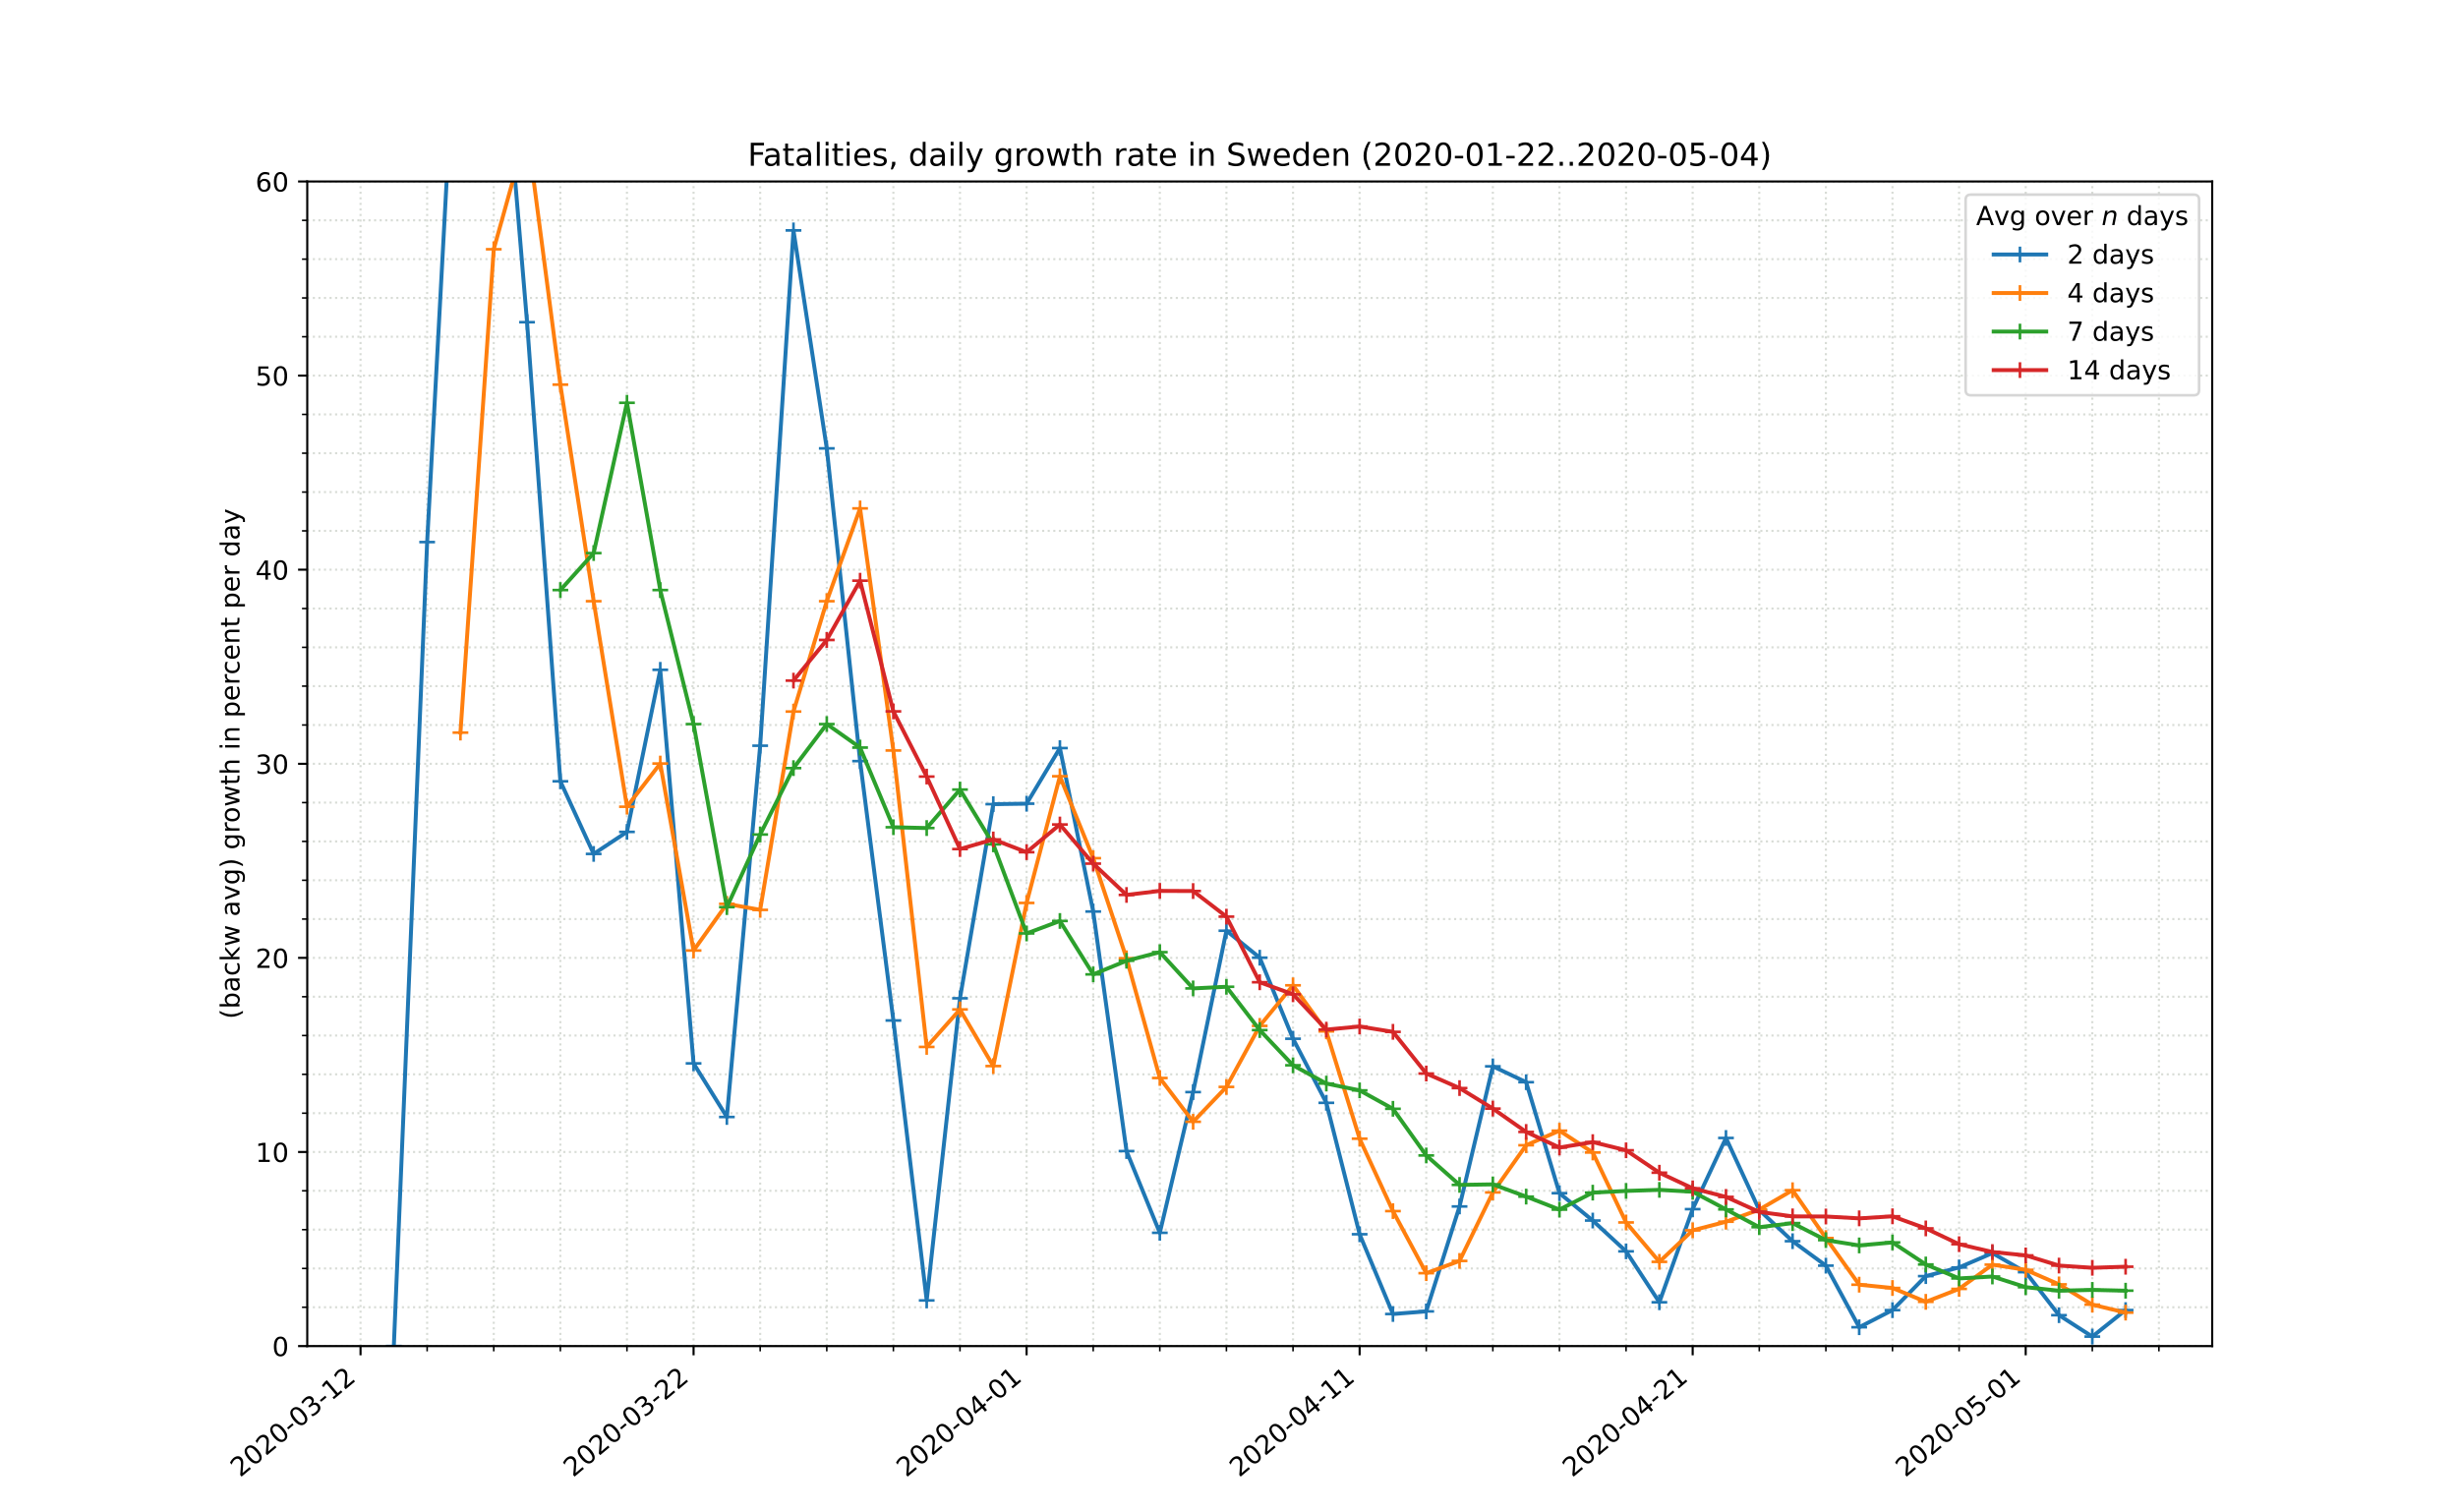 <?xml version="1.0" encoding="utf-8" standalone="no"?>
<!DOCTYPE svg PUBLIC "-//W3C//DTD SVG 1.1//EN"
  "http://www.w3.org/Graphics/SVG/1.1/DTD/svg11.dtd">
<!-- Created with matplotlib (https://matplotlib.org/) -->
<svg height="576pt" version="1.1" viewBox="0 0 936 576" width="936pt" xmlns="http://www.w3.org/2000/svg" xmlns:xlink="http://www.w3.org/1999/xlink">
 <defs>
  <style type="text/css">
*{stroke-linecap:butt;stroke-linejoin:round;}
  </style>
 </defs>
 <g id="figure_1">
  <g id="patch_1">
   <path d="M 0 576 
L 936 576 
L 936 0 
L 0 0 
z
" style="fill:#ffffff;"/>
  </g>
  <g id="axes_1">
   <g id="patch_2">
    <path d="M 117 512.64 
L 842.4 512.64 
L 842.4 69.12 
L 117 69.12 
z
" style="fill:#ffffff;"/>
   </g>
   <g id="matplotlib.axis_1">
    <g id="xtick_1">
     <g id="line2d_1">
      <path clip-path="url(#p69f58afb9b)" d="M 137.291 512.64 
L 137.291 69.12 
" style="fill:none;stroke:#d8dcd6;stroke-dasharray:0.8,1.32;stroke-dashoffset:0;stroke-width:0.8;"/>
     </g>
     <g id="line2d_2">
      <defs>
       <path d="M 0 0 
L 0 3.5 
" id="m67ad28ecbe" style="stroke:#000000;stroke-width:0.8;"/>
      </defs>
      <g>
       <use style="stroke:#000000;stroke-width:0.8;" x="137.291" xlink:href="#m67ad28ecbe" y="512.64"/>
      </g>
     </g>
     <g id="text_1">
      <!-- 2020-03-12 -->
      <defs>
       <path d="M 19.188 8.297 
L 53.609 8.297 
L 53.609 0 
L 7.328 0 
L 7.328 8.297 
Q 12.938 14.109 22.625 23.891 
Q 32.328 33.688 34.812 36.531 
Q 39.547 41.844 41.422 45.531 
Q 43.312 49.219 43.312 52.781 
Q 43.312 58.594 39.234 62.25 
Q 35.156 65.922 28.609 65.922 
Q 23.969 65.922 18.812 64.312 
Q 13.672 62.703 7.812 59.422 
L 7.812 69.391 
Q 13.766 71.781 18.938 73 
Q 24.125 74.219 28.422 74.219 
Q 39.75 74.219 46.484 68.547 
Q 53.219 62.891 53.219 53.422 
Q 53.219 48.922 51.531 44.891 
Q 49.859 40.875 45.406 35.406 
Q 44.188 33.984 37.641 27.219 
Q 31.109 20.453 19.188 8.297 
z
" id="DejaVuSans-50"/>
       <path d="M 31.781 66.406 
Q 24.172 66.406 20.328 58.906 
Q 16.5 51.422 16.5 36.375 
Q 16.5 21.391 20.328 13.891 
Q 24.172 6.391 31.781 6.391 
Q 39.453 6.391 43.281 13.891 
Q 47.125 21.391 47.125 36.375 
Q 47.125 51.422 43.281 58.906 
Q 39.453 66.406 31.781 66.406 
z
M 31.781 74.219 
Q 44.047 74.219 50.516 64.516 
Q 56.984 54.828 56.984 36.375 
Q 56.984 17.969 50.516 8.266 
Q 44.047 -1.422 31.781 -1.422 
Q 19.531 -1.422 13.062 8.266 
Q 6.594 17.969 6.594 36.375 
Q 6.594 54.828 13.062 64.516 
Q 19.531 74.219 31.781 74.219 
z
" id="DejaVuSans-48"/>
       <path d="M 4.891 31.391 
L 31.203 31.391 
L 31.203 23.391 
L 4.891 23.391 
z
" id="DejaVuSans-45"/>
       <path d="M 40.578 39.312 
Q 47.656 37.797 51.625 33 
Q 55.609 28.219 55.609 21.188 
Q 55.609 10.406 48.188 4.484 
Q 40.766 -1.422 27.094 -1.422 
Q 22.516 -1.422 17.656 -0.516 
Q 12.797 0.391 7.625 2.203 
L 7.625 11.719 
Q 11.719 9.328 16.594 8.109 
Q 21.484 6.891 26.812 6.891 
Q 36.078 6.891 40.938 10.547 
Q 45.797 14.203 45.797 21.188 
Q 45.797 27.641 41.281 31.266 
Q 36.766 34.906 28.719 34.906 
L 20.219 34.906 
L 20.219 43.016 
L 29.109 43.016 
Q 36.375 43.016 40.234 45.922 
Q 44.094 48.828 44.094 54.297 
Q 44.094 59.906 40.109 62.906 
Q 36.141 65.922 28.719 65.922 
Q 24.656 65.922 20.016 65.031 
Q 15.375 64.156 9.812 62.312 
L 9.812 71.094 
Q 15.438 72.656 20.344 73.438 
Q 25.25 74.219 29.594 74.219 
Q 40.828 74.219 47.359 69.109 
Q 53.906 64.016 53.906 55.328 
Q 53.906 49.266 50.438 45.094 
Q 46.969 40.922 40.578 39.312 
z
" id="DejaVuSans-51"/>
       <path d="M 12.406 8.297 
L 28.516 8.297 
L 28.516 63.922 
L 10.984 60.406 
L 10.984 69.391 
L 28.422 72.906 
L 38.281 72.906 
L 38.281 8.297 
L 54.391 8.297 
L 54.391 0 
L 12.406 0 
z
" id="DejaVuSans-49"/>
      </defs>
      <g transform="translate(91.435 562.817)rotate(-40)scale(0.1 -0.1)">
       <use xlink:href="#DejaVuSans-50"/>
       <use x="63.623" xlink:href="#DejaVuSans-48"/>
       <use x="127.246" xlink:href="#DejaVuSans-50"/>
       <use x="190.869" xlink:href="#DejaVuSans-48"/>
       <use x="254.492" xlink:href="#DejaVuSans-45"/>
       <use x="290.576" xlink:href="#DejaVuSans-48"/>
       <use x="354.199" xlink:href="#DejaVuSans-51"/>
       <use x="417.822" xlink:href="#DejaVuSans-45"/>
       <use x="453.906" xlink:href="#DejaVuSans-49"/>
       <use x="517.529" xlink:href="#DejaVuSans-50"/>
      </g>
     </g>
    </g>
    <g id="xtick_2">
     <g id="line2d_3">
      <path clip-path="url(#p69f58afb9b)" d="M 264.109 512.64 
L 264.109 69.12 
" style="fill:none;stroke:#d8dcd6;stroke-dasharray:0.8,1.32;stroke-dashoffset:0;stroke-width:0.8;"/>
     </g>
     <g id="line2d_4">
      <g>
       <use style="stroke:#000000;stroke-width:0.8;" x="264.109" xlink:href="#m67ad28ecbe" y="512.64"/>
      </g>
     </g>
     <g id="text_2">
      <!-- 2020-03-22 -->
      <g transform="translate(218.253 562.817)rotate(-40)scale(0.1 -0.1)">
       <use xlink:href="#DejaVuSans-50"/>
       <use x="63.623" xlink:href="#DejaVuSans-48"/>
       <use x="127.246" xlink:href="#DejaVuSans-50"/>
       <use x="190.869" xlink:href="#DejaVuSans-48"/>
       <use x="254.492" xlink:href="#DejaVuSans-45"/>
       <use x="290.576" xlink:href="#DejaVuSans-48"/>
       <use x="354.199" xlink:href="#DejaVuSans-51"/>
       <use x="417.822" xlink:href="#DejaVuSans-45"/>
       <use x="453.906" xlink:href="#DejaVuSans-50"/>
       <use x="517.529" xlink:href="#DejaVuSans-50"/>
      </g>
     </g>
    </g>
    <g id="xtick_3">
     <g id="line2d_5">
      <path clip-path="url(#p69f58afb9b)" d="M 390.927 512.64 
L 390.927 69.12 
" style="fill:none;stroke:#d8dcd6;stroke-dasharray:0.8,1.32;stroke-dashoffset:0;stroke-width:0.8;"/>
     </g>
     <g id="line2d_6">
      <g>
       <use style="stroke:#000000;stroke-width:0.8;" x="390.927" xlink:href="#m67ad28ecbe" y="512.64"/>
      </g>
     </g>
     <g id="text_3">
      <!-- 2020-04-01 -->
      <defs>
       <path d="M 37.797 64.312 
L 12.891 25.391 
L 37.797 25.391 
z
M 35.203 72.906 
L 47.609 72.906 
L 47.609 25.391 
L 58.016 25.391 
L 58.016 17.188 
L 47.609 17.188 
L 47.609 0 
L 37.797 0 
L 37.797 17.188 
L 4.891 17.188 
L 4.891 26.703 
z
" id="DejaVuSans-52"/>
      </defs>
      <g transform="translate(345.071 562.817)rotate(-40)scale(0.1 -0.1)">
       <use xlink:href="#DejaVuSans-50"/>
       <use x="63.623" xlink:href="#DejaVuSans-48"/>
       <use x="127.246" xlink:href="#DejaVuSans-50"/>
       <use x="190.869" xlink:href="#DejaVuSans-48"/>
       <use x="254.492" xlink:href="#DejaVuSans-45"/>
       <use x="290.576" xlink:href="#DejaVuSans-48"/>
       <use x="354.199" xlink:href="#DejaVuSans-52"/>
       <use x="417.822" xlink:href="#DejaVuSans-45"/>
       <use x="453.906" xlink:href="#DejaVuSans-48"/>
       <use x="517.529" xlink:href="#DejaVuSans-49"/>
      </g>
     </g>
    </g>
    <g id="xtick_4">
     <g id="line2d_7">
      <path clip-path="url(#p69f58afb9b)" d="M 517.745 512.64 
L 517.745 69.12 
" style="fill:none;stroke:#d8dcd6;stroke-dasharray:0.8,1.32;stroke-dashoffset:0;stroke-width:0.8;"/>
     </g>
     <g id="line2d_8">
      <g>
       <use style="stroke:#000000;stroke-width:0.8;" x="517.745" xlink:href="#m67ad28ecbe" y="512.64"/>
      </g>
     </g>
     <g id="text_4">
      <!-- 2020-04-11 -->
      <g transform="translate(471.89 562.817)rotate(-40)scale(0.1 -0.1)">
       <use xlink:href="#DejaVuSans-50"/>
       <use x="63.623" xlink:href="#DejaVuSans-48"/>
       <use x="127.246" xlink:href="#DejaVuSans-50"/>
       <use x="190.869" xlink:href="#DejaVuSans-48"/>
       <use x="254.492" xlink:href="#DejaVuSans-45"/>
       <use x="290.576" xlink:href="#DejaVuSans-48"/>
       <use x="354.199" xlink:href="#DejaVuSans-52"/>
       <use x="417.822" xlink:href="#DejaVuSans-45"/>
       <use x="453.906" xlink:href="#DejaVuSans-49"/>
       <use x="517.529" xlink:href="#DejaVuSans-49"/>
      </g>
     </g>
    </g>
    <g id="xtick_5">
     <g id="line2d_9">
      <path clip-path="url(#p69f58afb9b)" d="M 644.564 512.64 
L 644.564 69.12 
" style="fill:none;stroke:#d8dcd6;stroke-dasharray:0.8,1.32;stroke-dashoffset:0;stroke-width:0.8;"/>
     </g>
     <g id="line2d_10">
      <g>
       <use style="stroke:#000000;stroke-width:0.8;" x="644.564" xlink:href="#m67ad28ecbe" y="512.64"/>
      </g>
     </g>
     <g id="text_5">
      <!-- 2020-04-21 -->
      <g transform="translate(598.708 562.817)rotate(-40)scale(0.1 -0.1)">
       <use xlink:href="#DejaVuSans-50"/>
       <use x="63.623" xlink:href="#DejaVuSans-48"/>
       <use x="127.246" xlink:href="#DejaVuSans-50"/>
       <use x="190.869" xlink:href="#DejaVuSans-48"/>
       <use x="254.492" xlink:href="#DejaVuSans-45"/>
       <use x="290.576" xlink:href="#DejaVuSans-48"/>
       <use x="354.199" xlink:href="#DejaVuSans-52"/>
       <use x="417.822" xlink:href="#DejaVuSans-45"/>
       <use x="453.906" xlink:href="#DejaVuSans-50"/>
       <use x="517.529" xlink:href="#DejaVuSans-49"/>
      </g>
     </g>
    </g>
    <g id="xtick_6">
     <g id="line2d_11">
      <path clip-path="url(#p69f58afb9b)" d="M 771.382 512.64 
L 771.382 69.12 
" style="fill:none;stroke:#d8dcd6;stroke-dasharray:0.8,1.32;stroke-dashoffset:0;stroke-width:0.8;"/>
     </g>
     <g id="line2d_12">
      <g>
       <use style="stroke:#000000;stroke-width:0.8;" x="771.382" xlink:href="#m67ad28ecbe" y="512.64"/>
      </g>
     </g>
     <g id="text_6">
      <!-- 2020-05-01 -->
      <defs>
       <path d="M 10.797 72.906 
L 49.516 72.906 
L 49.516 64.594 
L 19.828 64.594 
L 19.828 46.734 
Q 21.969 47.469 24.109 47.828 
Q 26.266 48.188 28.422 48.188 
Q 40.625 48.188 47.75 41.5 
Q 54.891 34.812 54.891 23.391 
Q 54.891 11.625 47.562 5.094 
Q 40.234 -1.422 26.906 -1.422 
Q 22.312 -1.422 17.547 -0.641 
Q 12.797 0.141 7.719 1.703 
L 7.719 11.625 
Q 12.109 9.234 16.797 8.062 
Q 21.484 6.891 26.703 6.891 
Q 35.156 6.891 40.078 11.328 
Q 45.016 15.766 45.016 23.391 
Q 45.016 31 40.078 35.438 
Q 35.156 39.891 26.703 39.891 
Q 22.75 39.891 18.812 39.016 
Q 14.891 38.141 10.797 36.281 
z
" id="DejaVuSans-53"/>
      </defs>
      <g transform="translate(725.526 562.817)rotate(-40)scale(0.1 -0.1)">
       <use xlink:href="#DejaVuSans-50"/>
       <use x="63.623" xlink:href="#DejaVuSans-48"/>
       <use x="127.246" xlink:href="#DejaVuSans-50"/>
       <use x="190.869" xlink:href="#DejaVuSans-48"/>
       <use x="254.492" xlink:href="#DejaVuSans-45"/>
       <use x="290.576" xlink:href="#DejaVuSans-48"/>
       <use x="354.199" xlink:href="#DejaVuSans-53"/>
       <use x="417.822" xlink:href="#DejaVuSans-45"/>
       <use x="453.906" xlink:href="#DejaVuSans-48"/>
       <use x="517.529" xlink:href="#DejaVuSans-49"/>
      </g>
     </g>
    </g>
    <g id="xtick_7">
     <g id="line2d_13">
      <path clip-path="url(#p69f58afb9b)" d="M 162.655 512.64 
L 162.655 69.12 
" style="fill:none;stroke:#d8dcd6;stroke-dasharray:0.8,1.32;stroke-dashoffset:0;stroke-width:0.8;"/>
     </g>
     <g id="line2d_14">
      <defs>
       <path d="M 0 0 
L 0 2 
" id="me260785249" style="stroke:#000000;stroke-width:0.6;"/>
      </defs>
      <g>
       <use style="stroke:#000000;stroke-width:0.6;" x="162.655" xlink:href="#me260785249" y="512.64"/>
      </g>
     </g>
    </g>
    <g id="xtick_8">
     <g id="line2d_15">
      <path clip-path="url(#p69f58afb9b)" d="M 188.018 512.64 
L 188.018 69.12 
" style="fill:none;stroke:#d8dcd6;stroke-dasharray:0.8,1.32;stroke-dashoffset:0;stroke-width:0.8;"/>
     </g>
     <g id="line2d_16">
      <g>
       <use style="stroke:#000000;stroke-width:0.6;" x="188.018" xlink:href="#me260785249" y="512.64"/>
      </g>
     </g>
    </g>
    <g id="xtick_9">
     <g id="line2d_17">
      <path clip-path="url(#p69f58afb9b)" d="M 213.382 512.64 
L 213.382 69.12 
" style="fill:none;stroke:#d8dcd6;stroke-dasharray:0.8,1.32;stroke-dashoffset:0;stroke-width:0.8;"/>
     </g>
     <g id="line2d_18">
      <g>
       <use style="stroke:#000000;stroke-width:0.6;" x="213.382" xlink:href="#me260785249" y="512.64"/>
      </g>
     </g>
    </g>
    <g id="xtick_10">
     <g id="line2d_19">
      <path clip-path="url(#p69f58afb9b)" d="M 238.745 512.64 
L 238.745 69.12 
" style="fill:none;stroke:#d8dcd6;stroke-dasharray:0.8,1.32;stroke-dashoffset:0;stroke-width:0.8;"/>
     </g>
     <g id="line2d_20">
      <g>
       <use style="stroke:#000000;stroke-width:0.6;" x="238.745" xlink:href="#me260785249" y="512.64"/>
      </g>
     </g>
    </g>
    <g id="xtick_11">
     <g id="line2d_21">
      <path clip-path="url(#p69f58afb9b)" d="M 289.473 512.64 
L 289.473 69.12 
" style="fill:none;stroke:#d8dcd6;stroke-dasharray:0.8,1.32;stroke-dashoffset:0;stroke-width:0.8;"/>
     </g>
     <g id="line2d_22">
      <g>
       <use style="stroke:#000000;stroke-width:0.6;" x="289.473" xlink:href="#me260785249" y="512.64"/>
      </g>
     </g>
    </g>
    <g id="xtick_12">
     <g id="line2d_23">
      <path clip-path="url(#p69f58afb9b)" d="M 314.836 512.64 
L 314.836 69.12 
" style="fill:none;stroke:#d8dcd6;stroke-dasharray:0.8,1.32;stroke-dashoffset:0;stroke-width:0.8;"/>
     </g>
     <g id="line2d_24">
      <g>
       <use style="stroke:#000000;stroke-width:0.6;" x="314.836" xlink:href="#me260785249" y="512.64"/>
      </g>
     </g>
    </g>
    <g id="xtick_13">
     <g id="line2d_25">
      <path clip-path="url(#p69f58afb9b)" d="M 340.2 512.64 
L 340.2 69.12 
" style="fill:none;stroke:#d8dcd6;stroke-dasharray:0.8,1.32;stroke-dashoffset:0;stroke-width:0.8;"/>
     </g>
     <g id="line2d_26">
      <g>
       <use style="stroke:#000000;stroke-width:0.6;" x="340.2" xlink:href="#me260785249" y="512.64"/>
      </g>
     </g>
    </g>
    <g id="xtick_14">
     <g id="line2d_27">
      <path clip-path="url(#p69f58afb9b)" d="M 365.564 512.64 
L 365.564 69.12 
" style="fill:none;stroke:#d8dcd6;stroke-dasharray:0.8,1.32;stroke-dashoffset:0;stroke-width:0.8;"/>
     </g>
     <g id="line2d_28">
      <g>
       <use style="stroke:#000000;stroke-width:0.6;" x="365.564" xlink:href="#me260785249" y="512.64"/>
      </g>
     </g>
    </g>
    <g id="xtick_15">
     <g id="line2d_29">
      <path clip-path="url(#p69f58afb9b)" d="M 416.291 512.64 
L 416.291 69.12 
" style="fill:none;stroke:#d8dcd6;stroke-dasharray:0.8,1.32;stroke-dashoffset:0;stroke-width:0.8;"/>
     </g>
     <g id="line2d_30">
      <g>
       <use style="stroke:#000000;stroke-width:0.6;" x="416.291" xlink:href="#me260785249" y="512.64"/>
      </g>
     </g>
    </g>
    <g id="xtick_16">
     <g id="line2d_31">
      <path clip-path="url(#p69f58afb9b)" d="M 441.655 512.64 
L 441.655 69.12 
" style="fill:none;stroke:#d8dcd6;stroke-dasharray:0.8,1.32;stroke-dashoffset:0;stroke-width:0.8;"/>
     </g>
     <g id="line2d_32">
      <g>
       <use style="stroke:#000000;stroke-width:0.6;" x="441.655" xlink:href="#me260785249" y="512.64"/>
      </g>
     </g>
    </g>
    <g id="xtick_17">
     <g id="line2d_33">
      <path clip-path="url(#p69f58afb9b)" d="M 467.018 512.64 
L 467.018 69.12 
" style="fill:none;stroke:#d8dcd6;stroke-dasharray:0.8,1.32;stroke-dashoffset:0;stroke-width:0.8;"/>
     </g>
     <g id="line2d_34">
      <g>
       <use style="stroke:#000000;stroke-width:0.6;" x="467.018" xlink:href="#me260785249" y="512.64"/>
      </g>
     </g>
    </g>
    <g id="xtick_18">
     <g id="line2d_35">
      <path clip-path="url(#p69f58afb9b)" d="M 492.382 512.64 
L 492.382 69.12 
" style="fill:none;stroke:#d8dcd6;stroke-dasharray:0.8,1.32;stroke-dashoffset:0;stroke-width:0.8;"/>
     </g>
     <g id="line2d_36">
      <g>
       <use style="stroke:#000000;stroke-width:0.6;" x="492.382" xlink:href="#me260785249" y="512.64"/>
      </g>
     </g>
    </g>
    <g id="xtick_19">
     <g id="line2d_37">
      <path clip-path="url(#p69f58afb9b)" d="M 543.109 512.64 
L 543.109 69.12 
" style="fill:none;stroke:#d8dcd6;stroke-dasharray:0.8,1.32;stroke-dashoffset:0;stroke-width:0.8;"/>
     </g>
     <g id="line2d_38">
      <g>
       <use style="stroke:#000000;stroke-width:0.6;" x="543.109" xlink:href="#me260785249" y="512.64"/>
      </g>
     </g>
    </g>
    <g id="xtick_20">
     <g id="line2d_39">
      <path clip-path="url(#p69f58afb9b)" d="M 568.473 512.64 
L 568.473 69.12 
" style="fill:none;stroke:#d8dcd6;stroke-dasharray:0.8,1.32;stroke-dashoffset:0;stroke-width:0.8;"/>
     </g>
     <g id="line2d_40">
      <g>
       <use style="stroke:#000000;stroke-width:0.6;" x="568.473" xlink:href="#me260785249" y="512.64"/>
      </g>
     </g>
    </g>
    <g id="xtick_21">
     <g id="line2d_41">
      <path clip-path="url(#p69f58afb9b)" d="M 593.836 512.64 
L 593.836 69.12 
" style="fill:none;stroke:#d8dcd6;stroke-dasharray:0.8,1.32;stroke-dashoffset:0;stroke-width:0.8;"/>
     </g>
     <g id="line2d_42">
      <g>
       <use style="stroke:#000000;stroke-width:0.6;" x="593.836" xlink:href="#me260785249" y="512.64"/>
      </g>
     </g>
    </g>
    <g id="xtick_22">
     <g id="line2d_43">
      <path clip-path="url(#p69f58afb9b)" d="M 619.2 512.64 
L 619.2 69.12 
" style="fill:none;stroke:#d8dcd6;stroke-dasharray:0.8,1.32;stroke-dashoffset:0;stroke-width:0.8;"/>
     </g>
     <g id="line2d_44">
      <g>
       <use style="stroke:#000000;stroke-width:0.6;" x="619.2" xlink:href="#me260785249" y="512.64"/>
      </g>
     </g>
    </g>
    <g id="xtick_23">
     <g id="line2d_45">
      <path clip-path="url(#p69f58afb9b)" d="M 669.927 512.64 
L 669.927 69.12 
" style="fill:none;stroke:#d8dcd6;stroke-dasharray:0.8,1.32;stroke-dashoffset:0;stroke-width:0.8;"/>
     </g>
     <g id="line2d_46">
      <g>
       <use style="stroke:#000000;stroke-width:0.6;" x="669.927" xlink:href="#me260785249" y="512.64"/>
      </g>
     </g>
    </g>
    <g id="xtick_24">
     <g id="line2d_47">
      <path clip-path="url(#p69f58afb9b)" d="M 695.291 512.64 
L 695.291 69.12 
" style="fill:none;stroke:#d8dcd6;stroke-dasharray:0.8,1.32;stroke-dashoffset:0;stroke-width:0.8;"/>
     </g>
     <g id="line2d_48">
      <g>
       <use style="stroke:#000000;stroke-width:0.6;" x="695.291" xlink:href="#me260785249" y="512.64"/>
      </g>
     </g>
    </g>
    <g id="xtick_25">
     <g id="line2d_49">
      <path clip-path="url(#p69f58afb9b)" d="M 720.655 512.64 
L 720.655 69.12 
" style="fill:none;stroke:#d8dcd6;stroke-dasharray:0.8,1.32;stroke-dashoffset:0;stroke-width:0.8;"/>
     </g>
     <g id="line2d_50">
      <g>
       <use style="stroke:#000000;stroke-width:0.6;" x="720.655" xlink:href="#me260785249" y="512.64"/>
      </g>
     </g>
    </g>
    <g id="xtick_26">
     <g id="line2d_51">
      <path clip-path="url(#p69f58afb9b)" d="M 746.018 512.64 
L 746.018 69.12 
" style="fill:none;stroke:#d8dcd6;stroke-dasharray:0.8,1.32;stroke-dashoffset:0;stroke-width:0.8;"/>
     </g>
     <g id="line2d_52">
      <g>
       <use style="stroke:#000000;stroke-width:0.6;" x="746.018" xlink:href="#me260785249" y="512.64"/>
      </g>
     </g>
    </g>
    <g id="xtick_27">
     <g id="line2d_53">
      <path clip-path="url(#p69f58afb9b)" d="M 796.745 512.64 
L 796.745 69.12 
" style="fill:none;stroke:#d8dcd6;stroke-dasharray:0.8,1.32;stroke-dashoffset:0;stroke-width:0.8;"/>
     </g>
     <g id="line2d_54">
      <g>
       <use style="stroke:#000000;stroke-width:0.6;" x="796.745" xlink:href="#me260785249" y="512.64"/>
      </g>
     </g>
    </g>
    <g id="xtick_28">
     <g id="line2d_55">
      <path clip-path="url(#p69f58afb9b)" d="M 822.109 512.64 
L 822.109 69.12 
" style="fill:none;stroke:#d8dcd6;stroke-dasharray:0.8,1.32;stroke-dashoffset:0;stroke-width:0.8;"/>
     </g>
     <g id="line2d_56">
      <g>
       <use style="stroke:#000000;stroke-width:0.6;" x="822.109" xlink:href="#me260785249" y="512.64"/>
      </g>
     </g>
    </g>
   </g>
   <g id="matplotlib.axis_2">
    <g id="ytick_1">
     <g id="line2d_57">
      <path clip-path="url(#p69f58afb9b)" d="M 117 512.64 
L 842.4 512.64 
" style="fill:none;stroke:#d8dcd6;stroke-dasharray:0.8,1.32;stroke-dashoffset:0;stroke-width:0.8;"/>
     </g>
     <g id="line2d_58">
      <defs>
       <path d="M 0 0 
L -3.5 0 
" id="m9441b72fa5" style="stroke:#000000;stroke-width:0.8;"/>
      </defs>
      <g>
       <use style="stroke:#000000;stroke-width:0.8;" x="117" xlink:href="#m9441b72fa5" y="512.64"/>
      </g>
     </g>
     <g id="text_7">
      <!-- 0 -->
      <g transform="translate(103.638 516.439)scale(0.1 -0.1)">
       <use xlink:href="#DejaVuSans-48"/>
      </g>
     </g>
    </g>
    <g id="ytick_2">
     <g id="line2d_59">
      <path clip-path="url(#p69f58afb9b)" d="M 117 438.72 
L 842.4 438.72 
" style="fill:none;stroke:#d8dcd6;stroke-dasharray:0.8,1.32;stroke-dashoffset:0;stroke-width:0.8;"/>
     </g>
     <g id="line2d_60">
      <g>
       <use style="stroke:#000000;stroke-width:0.8;" x="117" xlink:href="#m9441b72fa5" y="438.72"/>
      </g>
     </g>
     <g id="text_8">
      <!-- 10 -->
      <g transform="translate(97.275 442.519)scale(0.1 -0.1)">
       <use xlink:href="#DejaVuSans-49"/>
       <use x="63.623" xlink:href="#DejaVuSans-48"/>
      </g>
     </g>
    </g>
    <g id="ytick_3">
     <g id="line2d_61">
      <path clip-path="url(#p69f58afb9b)" d="M 117 364.8 
L 842.4 364.8 
" style="fill:none;stroke:#d8dcd6;stroke-dasharray:0.8,1.32;stroke-dashoffset:0;stroke-width:0.8;"/>
     </g>
     <g id="line2d_62">
      <g>
       <use style="stroke:#000000;stroke-width:0.8;" x="117" xlink:href="#m9441b72fa5" y="364.8"/>
      </g>
     </g>
     <g id="text_9">
      <!-- 20 -->
      <g transform="translate(97.275 368.599)scale(0.1 -0.1)">
       <use xlink:href="#DejaVuSans-50"/>
       <use x="63.623" xlink:href="#DejaVuSans-48"/>
      </g>
     </g>
    </g>
    <g id="ytick_4">
     <g id="line2d_63">
      <path clip-path="url(#p69f58afb9b)" d="M 117 290.88 
L 842.4 290.88 
" style="fill:none;stroke:#d8dcd6;stroke-dasharray:0.8,1.32;stroke-dashoffset:0;stroke-width:0.8;"/>
     </g>
     <g id="line2d_64">
      <g>
       <use style="stroke:#000000;stroke-width:0.8;" x="117" xlink:href="#m9441b72fa5" y="290.88"/>
      </g>
     </g>
     <g id="text_10">
      <!-- 30 -->
      <g transform="translate(97.275 294.679)scale(0.1 -0.1)">
       <use xlink:href="#DejaVuSans-51"/>
       <use x="63.623" xlink:href="#DejaVuSans-48"/>
      </g>
     </g>
    </g>
    <g id="ytick_5">
     <g id="line2d_65">
      <path clip-path="url(#p69f58afb9b)" d="M 117 216.96 
L 842.4 216.96 
" style="fill:none;stroke:#d8dcd6;stroke-dasharray:0.8,1.32;stroke-dashoffset:0;stroke-width:0.8;"/>
     </g>
     <g id="line2d_66">
      <g>
       <use style="stroke:#000000;stroke-width:0.8;" x="117" xlink:href="#m9441b72fa5" y="216.96"/>
      </g>
     </g>
     <g id="text_11">
      <!-- 40 -->
      <g transform="translate(97.275 220.759)scale(0.1 -0.1)">
       <use xlink:href="#DejaVuSans-52"/>
       <use x="63.623" xlink:href="#DejaVuSans-48"/>
      </g>
     </g>
    </g>
    <g id="ytick_6">
     <g id="line2d_67">
      <path clip-path="url(#p69f58afb9b)" d="M 117 143.04 
L 842.4 143.04 
" style="fill:none;stroke:#d8dcd6;stroke-dasharray:0.8,1.32;stroke-dashoffset:0;stroke-width:0.8;"/>
     </g>
     <g id="line2d_68">
      <g>
       <use style="stroke:#000000;stroke-width:0.8;" x="117" xlink:href="#m9441b72fa5" y="143.04"/>
      </g>
     </g>
     <g id="text_12">
      <!-- 50 -->
      <g transform="translate(97.275 146.839)scale(0.1 -0.1)">
       <use xlink:href="#DejaVuSans-53"/>
       <use x="63.623" xlink:href="#DejaVuSans-48"/>
      </g>
     </g>
    </g>
    <g id="ytick_7">
     <g id="line2d_69">
      <path clip-path="url(#p69f58afb9b)" d="M 117 69.12 
L 842.4 69.12 
" style="fill:none;stroke:#d8dcd6;stroke-dasharray:0.8,1.32;stroke-dashoffset:0;stroke-width:0.8;"/>
     </g>
     <g id="line2d_70">
      <g>
       <use style="stroke:#000000;stroke-width:0.8;" x="117" xlink:href="#m9441b72fa5" y="69.12"/>
      </g>
     </g>
     <g id="text_13">
      <!-- 60 -->
      <defs>
       <path d="M 33.016 40.375 
Q 26.375 40.375 22.484 35.828 
Q 18.609 31.297 18.609 23.391 
Q 18.609 15.531 22.484 10.953 
Q 26.375 6.391 33.016 6.391 
Q 39.656 6.391 43.531 10.953 
Q 47.406 15.531 47.406 23.391 
Q 47.406 31.297 43.531 35.828 
Q 39.656 40.375 33.016 40.375 
z
M 52.594 71.297 
L 52.594 62.312 
Q 48.875 64.062 45.094 64.984 
Q 41.312 65.922 37.594 65.922 
Q 27.828 65.922 22.672 59.328 
Q 17.531 52.734 16.797 39.406 
Q 19.672 43.656 24.016 45.922 
Q 28.375 48.188 33.594 48.188 
Q 44.578 48.188 50.953 41.516 
Q 57.328 34.859 57.328 23.391 
Q 57.328 12.156 50.688 5.359 
Q 44.047 -1.422 33.016 -1.422 
Q 20.359 -1.422 13.672 8.266 
Q 6.984 17.969 6.984 36.375 
Q 6.984 53.656 15.188 63.938 
Q 23.391 74.219 37.203 74.219 
Q 40.922 74.219 44.703 73.484 
Q 48.484 72.75 52.594 71.297 
z
" id="DejaVuSans-54"/>
      </defs>
      <g transform="translate(97.275 72.919)scale(0.1 -0.1)">
       <use xlink:href="#DejaVuSans-54"/>
       <use x="63.623" xlink:href="#DejaVuSans-48"/>
      </g>
     </g>
    </g>
    <g id="ytick_8">
     <g id="line2d_71">
      <path clip-path="url(#p69f58afb9b)" d="M 117 497.856 
L 842.4 497.856 
" style="fill:none;stroke:#d8dcd6;stroke-dasharray:0.8,1.32;stroke-dashoffset:0;stroke-width:0.8;"/>
     </g>
     <g id="line2d_72">
      <defs>
       <path d="M 0 0 
L -2 0 
" id="med95a50288" style="stroke:#000000;stroke-width:0.6;"/>
      </defs>
      <g>
       <use style="stroke:#000000;stroke-width:0.6;" x="117" xlink:href="#med95a50288" y="497.856"/>
      </g>
     </g>
    </g>
    <g id="ytick_9">
     <g id="line2d_73">
      <path clip-path="url(#p69f58afb9b)" d="M 117 483.072 
L 842.4 483.072 
" style="fill:none;stroke:#d8dcd6;stroke-dasharray:0.8,1.32;stroke-dashoffset:0;stroke-width:0.8;"/>
     </g>
     <g id="line2d_74">
      <g>
       <use style="stroke:#000000;stroke-width:0.6;" x="117" xlink:href="#med95a50288" y="483.072"/>
      </g>
     </g>
    </g>
    <g id="ytick_10">
     <g id="line2d_75">
      <path clip-path="url(#p69f58afb9b)" d="M 117 468.288 
L 842.4 468.288 
" style="fill:none;stroke:#d8dcd6;stroke-dasharray:0.8,1.32;stroke-dashoffset:0;stroke-width:0.8;"/>
     </g>
     <g id="line2d_76">
      <g>
       <use style="stroke:#000000;stroke-width:0.6;" x="117" xlink:href="#med95a50288" y="468.288"/>
      </g>
     </g>
    </g>
    <g id="ytick_11">
     <g id="line2d_77">
      <path clip-path="url(#p69f58afb9b)" d="M 117 453.504 
L 842.4 453.504 
" style="fill:none;stroke:#d8dcd6;stroke-dasharray:0.8,1.32;stroke-dashoffset:0;stroke-width:0.8;"/>
     </g>
     <g id="line2d_78">
      <g>
       <use style="stroke:#000000;stroke-width:0.6;" x="117" xlink:href="#med95a50288" y="453.504"/>
      </g>
     </g>
    </g>
    <g id="ytick_12">
     <g id="line2d_79">
      <path clip-path="url(#p69f58afb9b)" d="M 117 423.936 
L 842.4 423.936 
" style="fill:none;stroke:#d8dcd6;stroke-dasharray:0.8,1.32;stroke-dashoffset:0;stroke-width:0.8;"/>
     </g>
     <g id="line2d_80">
      <g>
       <use style="stroke:#000000;stroke-width:0.6;" x="117" xlink:href="#med95a50288" y="423.936"/>
      </g>
     </g>
    </g>
    <g id="ytick_13">
     <g id="line2d_81">
      <path clip-path="url(#p69f58afb9b)" d="M 117 409.152 
L 842.4 409.152 
" style="fill:none;stroke:#d8dcd6;stroke-dasharray:0.8,1.32;stroke-dashoffset:0;stroke-width:0.8;"/>
     </g>
     <g id="line2d_82">
      <g>
       <use style="stroke:#000000;stroke-width:0.6;" x="117" xlink:href="#med95a50288" y="409.152"/>
      </g>
     </g>
    </g>
    <g id="ytick_14">
     <g id="line2d_83">
      <path clip-path="url(#p69f58afb9b)" d="M 117 394.368 
L 842.4 394.368 
" style="fill:none;stroke:#d8dcd6;stroke-dasharray:0.8,1.32;stroke-dashoffset:0;stroke-width:0.8;"/>
     </g>
     <g id="line2d_84">
      <g>
       <use style="stroke:#000000;stroke-width:0.6;" x="117" xlink:href="#med95a50288" y="394.368"/>
      </g>
     </g>
    </g>
    <g id="ytick_15">
     <g id="line2d_85">
      <path clip-path="url(#p69f58afb9b)" d="M 117 379.584 
L 842.4 379.584 
" style="fill:none;stroke:#d8dcd6;stroke-dasharray:0.8,1.32;stroke-dashoffset:0;stroke-width:0.8;"/>
     </g>
     <g id="line2d_86">
      <g>
       <use style="stroke:#000000;stroke-width:0.6;" x="117" xlink:href="#med95a50288" y="379.584"/>
      </g>
     </g>
    </g>
    <g id="ytick_16">
     <g id="line2d_87">
      <path clip-path="url(#p69f58afb9b)" d="M 117 350.016 
L 842.4 350.016 
" style="fill:none;stroke:#d8dcd6;stroke-dasharray:0.8,1.32;stroke-dashoffset:0;stroke-width:0.8;"/>
     </g>
     <g id="line2d_88">
      <g>
       <use style="stroke:#000000;stroke-width:0.6;" x="117" xlink:href="#med95a50288" y="350.016"/>
      </g>
     </g>
    </g>
    <g id="ytick_17">
     <g id="line2d_89">
      <path clip-path="url(#p69f58afb9b)" d="M 117 335.232 
L 842.4 335.232 
" style="fill:none;stroke:#d8dcd6;stroke-dasharray:0.8,1.32;stroke-dashoffset:0;stroke-width:0.8;"/>
     </g>
     <g id="line2d_90">
      <g>
       <use style="stroke:#000000;stroke-width:0.6;" x="117" xlink:href="#med95a50288" y="335.232"/>
      </g>
     </g>
    </g>
    <g id="ytick_18">
     <g id="line2d_91">
      <path clip-path="url(#p69f58afb9b)" d="M 117 320.448 
L 842.4 320.448 
" style="fill:none;stroke:#d8dcd6;stroke-dasharray:0.8,1.32;stroke-dashoffset:0;stroke-width:0.8;"/>
     </g>
     <g id="line2d_92">
      <g>
       <use style="stroke:#000000;stroke-width:0.6;" x="117" xlink:href="#med95a50288" y="320.448"/>
      </g>
     </g>
    </g>
    <g id="ytick_19">
     <g id="line2d_93">
      <path clip-path="url(#p69f58afb9b)" d="M 117 305.664 
L 842.4 305.664 
" style="fill:none;stroke:#d8dcd6;stroke-dasharray:0.8,1.32;stroke-dashoffset:0;stroke-width:0.8;"/>
     </g>
     <g id="line2d_94">
      <g>
       <use style="stroke:#000000;stroke-width:0.6;" x="117" xlink:href="#med95a50288" y="305.664"/>
      </g>
     </g>
    </g>
    <g id="ytick_20">
     <g id="line2d_95">
      <path clip-path="url(#p69f58afb9b)" d="M 117 276.096 
L 842.4 276.096 
" style="fill:none;stroke:#d8dcd6;stroke-dasharray:0.8,1.32;stroke-dashoffset:0;stroke-width:0.8;"/>
     </g>
     <g id="line2d_96">
      <g>
       <use style="stroke:#000000;stroke-width:0.6;" x="117" xlink:href="#med95a50288" y="276.096"/>
      </g>
     </g>
    </g>
    <g id="ytick_21">
     <g id="line2d_97">
      <path clip-path="url(#p69f58afb9b)" d="M 117 261.312 
L 842.4 261.312 
" style="fill:none;stroke:#d8dcd6;stroke-dasharray:0.8,1.32;stroke-dashoffset:0;stroke-width:0.8;"/>
     </g>
     <g id="line2d_98">
      <g>
       <use style="stroke:#000000;stroke-width:0.6;" x="117" xlink:href="#med95a50288" y="261.312"/>
      </g>
     </g>
    </g>
    <g id="ytick_22">
     <g id="line2d_99">
      <path clip-path="url(#p69f58afb9b)" d="M 117 246.528 
L 842.4 246.528 
" style="fill:none;stroke:#d8dcd6;stroke-dasharray:0.8,1.32;stroke-dashoffset:0;stroke-width:0.8;"/>
     </g>
     <g id="line2d_100">
      <g>
       <use style="stroke:#000000;stroke-width:0.6;" x="117" xlink:href="#med95a50288" y="246.528"/>
      </g>
     </g>
    </g>
    <g id="ytick_23">
     <g id="line2d_101">
      <path clip-path="url(#p69f58afb9b)" d="M 117 231.744 
L 842.4 231.744 
" style="fill:none;stroke:#d8dcd6;stroke-dasharray:0.8,1.32;stroke-dashoffset:0;stroke-width:0.8;"/>
     </g>
     <g id="line2d_102">
      <g>
       <use style="stroke:#000000;stroke-width:0.6;" x="117" xlink:href="#med95a50288" y="231.744"/>
      </g>
     </g>
    </g>
    <g id="ytick_24">
     <g id="line2d_103">
      <path clip-path="url(#p69f58afb9b)" d="M 117 202.176 
L 842.4 202.176 
" style="fill:none;stroke:#d8dcd6;stroke-dasharray:0.8,1.32;stroke-dashoffset:0;stroke-width:0.8;"/>
     </g>
     <g id="line2d_104">
      <g>
       <use style="stroke:#000000;stroke-width:0.6;" x="117" xlink:href="#med95a50288" y="202.176"/>
      </g>
     </g>
    </g>
    <g id="ytick_25">
     <g id="line2d_105">
      <path clip-path="url(#p69f58afb9b)" d="M 117 187.392 
L 842.4 187.392 
" style="fill:none;stroke:#d8dcd6;stroke-dasharray:0.8,1.32;stroke-dashoffset:0;stroke-width:0.8;"/>
     </g>
     <g id="line2d_106">
      <g>
       <use style="stroke:#000000;stroke-width:0.6;" x="117" xlink:href="#med95a50288" y="187.392"/>
      </g>
     </g>
    </g>
    <g id="ytick_26">
     <g id="line2d_107">
      <path clip-path="url(#p69f58afb9b)" d="M 117 172.608 
L 842.4 172.608 
" style="fill:none;stroke:#d8dcd6;stroke-dasharray:0.8,1.32;stroke-dashoffset:0;stroke-width:0.8;"/>
     </g>
     <g id="line2d_108">
      <g>
       <use style="stroke:#000000;stroke-width:0.6;" x="117" xlink:href="#med95a50288" y="172.608"/>
      </g>
     </g>
    </g>
    <g id="ytick_27">
     <g id="line2d_109">
      <path clip-path="url(#p69f58afb9b)" d="M 117 157.824 
L 842.4 157.824 
" style="fill:none;stroke:#d8dcd6;stroke-dasharray:0.8,1.32;stroke-dashoffset:0;stroke-width:0.8;"/>
     </g>
     <g id="line2d_110">
      <g>
       <use style="stroke:#000000;stroke-width:0.6;" x="117" xlink:href="#med95a50288" y="157.824"/>
      </g>
     </g>
    </g>
    <g id="ytick_28">
     <g id="line2d_111">
      <path clip-path="url(#p69f58afb9b)" d="M 117 128.256 
L 842.4 128.256 
" style="fill:none;stroke:#d8dcd6;stroke-dasharray:0.8,1.32;stroke-dashoffset:0;stroke-width:0.8;"/>
     </g>
     <g id="line2d_112">
      <g>
       <use style="stroke:#000000;stroke-width:0.6;" x="117" xlink:href="#med95a50288" y="128.256"/>
      </g>
     </g>
    </g>
    <g id="ytick_29">
     <g id="line2d_113">
      <path clip-path="url(#p69f58afb9b)" d="M 117 113.472 
L 842.4 113.472 
" style="fill:none;stroke:#d8dcd6;stroke-dasharray:0.8,1.32;stroke-dashoffset:0;stroke-width:0.8;"/>
     </g>
     <g id="line2d_114">
      <g>
       <use style="stroke:#000000;stroke-width:0.6;" x="117" xlink:href="#med95a50288" y="113.472"/>
      </g>
     </g>
    </g>
    <g id="ytick_30">
     <g id="line2d_115">
      <path clip-path="url(#p69f58afb9b)" d="M 117 98.688 
L 842.4 98.688 
" style="fill:none;stroke:#d8dcd6;stroke-dasharray:0.8,1.32;stroke-dashoffset:0;stroke-width:0.8;"/>
     </g>
     <g id="line2d_116">
      <g>
       <use style="stroke:#000000;stroke-width:0.6;" x="117" xlink:href="#med95a50288" y="98.688"/>
      </g>
     </g>
    </g>
    <g id="ytick_31">
     <g id="line2d_117">
      <path clip-path="url(#p69f58afb9b)" d="M 117 83.904 
L 842.4 83.904 
" style="fill:none;stroke:#d8dcd6;stroke-dasharray:0.8,1.32;stroke-dashoffset:0;stroke-width:0.8;"/>
     </g>
     <g id="line2d_118">
      <g>
       <use style="stroke:#000000;stroke-width:0.6;" x="117" xlink:href="#med95a50288" y="83.904"/>
      </g>
     </g>
    </g>
    <g id="text_14">
     <!-- (backw avg) growth in percent per day -->
     <defs>
      <path d="M 31 75.875 
Q 24.469 64.656 21.281 53.656 
Q 18.109 42.672 18.109 31.391 
Q 18.109 20.125 21.312 9.062 
Q 24.516 -2 31 -13.188 
L 23.188 -13.188 
Q 15.875 -1.703 12.234 9.375 
Q 8.594 20.453 8.594 31.391 
Q 8.594 42.281 12.203 53.312 
Q 15.828 64.359 23.188 75.875 
z
" id="DejaVuSans-40"/>
      <path d="M 48.688 27.297 
Q 48.688 37.203 44.609 42.844 
Q 40.531 48.484 33.406 48.484 
Q 26.266 48.484 22.188 42.844 
Q 18.109 37.203 18.109 27.297 
Q 18.109 17.391 22.188 11.75 
Q 26.266 6.109 33.406 6.109 
Q 40.531 6.109 44.609 11.75 
Q 48.688 17.391 48.688 27.297 
z
M 18.109 46.391 
Q 20.953 51.266 25.266 53.625 
Q 29.594 56 35.594 56 
Q 45.562 56 51.781 48.094 
Q 58.016 40.188 58.016 27.297 
Q 58.016 14.406 51.781 6.484 
Q 45.562 -1.422 35.594 -1.422 
Q 29.594 -1.422 25.266 0.953 
Q 20.953 3.328 18.109 8.203 
L 18.109 0 
L 9.078 0 
L 9.078 75.984 
L 18.109 75.984 
z
" id="DejaVuSans-98"/>
      <path d="M 34.281 27.484 
Q 23.391 27.484 19.188 25 
Q 14.984 22.516 14.984 16.5 
Q 14.984 11.719 18.141 8.906 
Q 21.297 6.109 26.703 6.109 
Q 34.188 6.109 38.703 11.406 
Q 43.219 16.703 43.219 25.484 
L 43.219 27.484 
z
M 52.203 31.203 
L 52.203 0 
L 43.219 0 
L 43.219 8.297 
Q 40.141 3.328 35.547 0.953 
Q 30.953 -1.422 24.312 -1.422 
Q 15.922 -1.422 10.953 3.297 
Q 6 8.016 6 15.922 
Q 6 25.141 12.172 29.828 
Q 18.359 34.516 30.609 34.516 
L 43.219 34.516 
L 43.219 35.406 
Q 43.219 41.609 39.141 45 
Q 35.062 48.391 27.688 48.391 
Q 23 48.391 18.547 47.266 
Q 14.109 46.141 10.016 43.891 
L 10.016 52.203 
Q 14.938 54.109 19.578 55.047 
Q 24.219 56 28.609 56 
Q 40.484 56 46.344 49.844 
Q 52.203 43.703 52.203 31.203 
z
" id="DejaVuSans-97"/>
      <path d="M 48.781 52.594 
L 48.781 44.188 
Q 44.969 46.297 41.141 47.344 
Q 37.312 48.391 33.406 48.391 
Q 24.656 48.391 19.812 42.844 
Q 14.984 37.312 14.984 27.297 
Q 14.984 17.281 19.812 11.734 
Q 24.656 6.203 33.406 6.203 
Q 37.312 6.203 41.141 7.25 
Q 44.969 8.297 48.781 10.406 
L 48.781 2.094 
Q 45.016 0.344 40.984 -0.531 
Q 36.969 -1.422 32.422 -1.422 
Q 20.062 -1.422 12.781 6.344 
Q 5.516 14.109 5.516 27.297 
Q 5.516 40.672 12.859 48.328 
Q 20.219 56 33.016 56 
Q 37.156 56 41.109 55.141 
Q 45.062 54.297 48.781 52.594 
z
" id="DejaVuSans-99"/>
      <path d="M 9.078 75.984 
L 18.109 75.984 
L 18.109 31.109 
L 44.922 54.688 
L 56.391 54.688 
L 27.391 29.109 
L 57.625 0 
L 45.906 0 
L 18.109 26.703 
L 18.109 0 
L 9.078 0 
z
" id="DejaVuSans-107"/>
      <path d="M 4.203 54.688 
L 13.188 54.688 
L 24.422 12.016 
L 35.594 54.688 
L 46.188 54.688 
L 57.422 12.016 
L 68.609 54.688 
L 77.594 54.688 
L 63.281 0 
L 52.688 0 
L 40.922 44.828 
L 29.109 0 
L 18.5 0 
z
" id="DejaVuSans-119"/>
      <path id="DejaVuSans-32"/>
      <path d="M 2.984 54.688 
L 12.5 54.688 
L 29.594 8.797 
L 46.688 54.688 
L 56.203 54.688 
L 35.688 0 
L 23.484 0 
z
" id="DejaVuSans-118"/>
      <path d="M 45.406 27.984 
Q 45.406 37.75 41.375 43.109 
Q 37.359 48.484 30.078 48.484 
Q 22.859 48.484 18.828 43.109 
Q 14.797 37.75 14.797 27.984 
Q 14.797 18.266 18.828 12.891 
Q 22.859 7.516 30.078 7.516 
Q 37.359 7.516 41.375 12.891 
Q 45.406 18.266 45.406 27.984 
z
M 54.391 6.781 
Q 54.391 -7.172 48.188 -13.984 
Q 42 -20.797 29.203 -20.797 
Q 24.469 -20.797 20.266 -20.094 
Q 16.062 -19.391 12.109 -17.922 
L 12.109 -9.188 
Q 16.062 -11.328 19.922 -12.344 
Q 23.781 -13.375 27.781 -13.375 
Q 36.625 -13.375 41.016 -8.766 
Q 45.406 -4.156 45.406 5.172 
L 45.406 9.625 
Q 42.625 4.781 38.281 2.391 
Q 33.938 0 27.875 0 
Q 17.828 0 11.672 7.656 
Q 5.516 15.328 5.516 27.984 
Q 5.516 40.672 11.672 48.328 
Q 17.828 56 27.875 56 
Q 33.938 56 38.281 53.609 
Q 42.625 51.219 45.406 46.391 
L 45.406 54.688 
L 54.391 54.688 
z
" id="DejaVuSans-103"/>
      <path d="M 8.016 75.875 
L 15.828 75.875 
Q 23.141 64.359 26.781 53.312 
Q 30.422 42.281 30.422 31.391 
Q 30.422 20.453 26.781 9.375 
Q 23.141 -1.703 15.828 -13.188 
L 8.016 -13.188 
Q 14.5 -2 17.703 9.062 
Q 20.906 20.125 20.906 31.391 
Q 20.906 42.672 17.703 53.656 
Q 14.5 64.656 8.016 75.875 
z
" id="DejaVuSans-41"/>
      <path d="M 41.109 46.297 
Q 39.594 47.172 37.812 47.578 
Q 36.031 48 33.891 48 
Q 26.266 48 22.188 43.047 
Q 18.109 38.094 18.109 28.812 
L 18.109 0 
L 9.078 0 
L 9.078 54.688 
L 18.109 54.688 
L 18.109 46.188 
Q 20.953 51.172 25.484 53.578 
Q 30.031 56 36.531 56 
Q 37.453 56 38.578 55.875 
Q 39.703 55.766 41.062 55.516 
z
" id="DejaVuSans-114"/>
      <path d="M 30.609 48.391 
Q 23.391 48.391 19.188 42.75 
Q 14.984 37.109 14.984 27.297 
Q 14.984 17.484 19.156 11.844 
Q 23.344 6.203 30.609 6.203 
Q 37.797 6.203 41.984 11.859 
Q 46.188 17.531 46.188 27.297 
Q 46.188 37.016 41.984 42.703 
Q 37.797 48.391 30.609 48.391 
z
M 30.609 56 
Q 42.328 56 49.016 48.375 
Q 55.719 40.766 55.719 27.297 
Q 55.719 13.875 49.016 6.219 
Q 42.328 -1.422 30.609 -1.422 
Q 18.844 -1.422 12.172 6.219 
Q 5.516 13.875 5.516 27.297 
Q 5.516 40.766 12.172 48.375 
Q 18.844 56 30.609 56 
z
" id="DejaVuSans-111"/>
      <path d="M 18.312 70.219 
L 18.312 54.688 
L 36.812 54.688 
L 36.812 47.703 
L 18.312 47.703 
L 18.312 18.016 
Q 18.312 11.328 20.141 9.422 
Q 21.969 7.516 27.594 7.516 
L 36.812 7.516 
L 36.812 0 
L 27.594 0 
Q 17.188 0 13.234 3.875 
Q 9.281 7.766 9.281 18.016 
L 9.281 47.703 
L 2.688 47.703 
L 2.688 54.688 
L 9.281 54.688 
L 9.281 70.219 
z
" id="DejaVuSans-116"/>
      <path d="M 54.891 33.016 
L 54.891 0 
L 45.906 0 
L 45.906 32.719 
Q 45.906 40.484 42.875 44.328 
Q 39.844 48.188 33.797 48.188 
Q 26.516 48.188 22.312 43.547 
Q 18.109 38.922 18.109 30.906 
L 18.109 0 
L 9.078 0 
L 9.078 75.984 
L 18.109 75.984 
L 18.109 46.188 
Q 21.344 51.125 25.703 53.562 
Q 30.078 56 35.797 56 
Q 45.219 56 50.047 50.172 
Q 54.891 44.344 54.891 33.016 
z
" id="DejaVuSans-104"/>
      <path d="M 9.422 54.688 
L 18.406 54.688 
L 18.406 0 
L 9.422 0 
z
M 9.422 75.984 
L 18.406 75.984 
L 18.406 64.594 
L 9.422 64.594 
z
" id="DejaVuSans-105"/>
      <path d="M 54.891 33.016 
L 54.891 0 
L 45.906 0 
L 45.906 32.719 
Q 45.906 40.484 42.875 44.328 
Q 39.844 48.188 33.797 48.188 
Q 26.516 48.188 22.312 43.547 
Q 18.109 38.922 18.109 30.906 
L 18.109 0 
L 9.078 0 
L 9.078 54.688 
L 18.109 54.688 
L 18.109 46.188 
Q 21.344 51.125 25.703 53.562 
Q 30.078 56 35.797 56 
Q 45.219 56 50.047 50.172 
Q 54.891 44.344 54.891 33.016 
z
" id="DejaVuSans-110"/>
      <path d="M 18.109 8.203 
L 18.109 -20.797 
L 9.078 -20.797 
L 9.078 54.688 
L 18.109 54.688 
L 18.109 46.391 
Q 20.953 51.266 25.266 53.625 
Q 29.594 56 35.594 56 
Q 45.562 56 51.781 48.094 
Q 58.016 40.188 58.016 27.297 
Q 58.016 14.406 51.781 6.484 
Q 45.562 -1.422 35.594 -1.422 
Q 29.594 -1.422 25.266 0.953 
Q 20.953 3.328 18.109 8.203 
z
M 48.688 27.297 
Q 48.688 37.203 44.609 42.844 
Q 40.531 48.484 33.406 48.484 
Q 26.266 48.484 22.188 42.844 
Q 18.109 37.203 18.109 27.297 
Q 18.109 17.391 22.188 11.75 
Q 26.266 6.109 33.406 6.109 
Q 40.531 6.109 44.609 11.75 
Q 48.688 17.391 48.688 27.297 
z
" id="DejaVuSans-112"/>
      <path d="M 56.203 29.594 
L 56.203 25.203 
L 14.891 25.203 
Q 15.484 15.922 20.484 11.062 
Q 25.484 6.203 34.422 6.203 
Q 39.594 6.203 44.453 7.469 
Q 49.312 8.734 54.109 11.281 
L 54.109 2.781 
Q 49.266 0.734 44.188 -0.344 
Q 39.109 -1.422 33.891 -1.422 
Q 20.797 -1.422 13.156 6.188 
Q 5.516 13.812 5.516 26.812 
Q 5.516 40.234 12.766 48.109 
Q 20.016 56 32.328 56 
Q 43.359 56 49.781 48.891 
Q 56.203 41.797 56.203 29.594 
z
M 47.219 32.234 
Q 47.125 39.594 43.094 43.984 
Q 39.062 48.391 32.422 48.391 
Q 24.906 48.391 20.391 44.141 
Q 15.875 39.891 15.188 32.172 
z
" id="DejaVuSans-101"/>
      <path d="M 45.406 46.391 
L 45.406 75.984 
L 54.391 75.984 
L 54.391 0 
L 45.406 0 
L 45.406 8.203 
Q 42.578 3.328 38.25 0.953 
Q 33.938 -1.422 27.875 -1.422 
Q 17.969 -1.422 11.734 6.484 
Q 5.516 14.406 5.516 27.297 
Q 5.516 40.188 11.734 48.094 
Q 17.969 56 27.875 56 
Q 33.938 56 38.25 53.625 
Q 42.578 51.266 45.406 46.391 
z
M 14.797 27.297 
Q 14.797 17.391 18.875 11.75 
Q 22.953 6.109 30.078 6.109 
Q 37.203 6.109 41.297 11.75 
Q 45.406 17.391 45.406 27.297 
Q 45.406 37.203 41.297 42.844 
Q 37.203 48.484 30.078 48.484 
Q 22.953 48.484 18.875 42.844 
Q 14.797 37.203 14.797 27.297 
z
" id="DejaVuSans-100"/>
      <path d="M 32.172 -5.078 
Q 28.375 -14.844 24.75 -17.812 
Q 21.141 -20.797 15.094 -20.797 
L 7.906 -20.797 
L 7.906 -13.281 
L 13.188 -13.281 
Q 16.891 -13.281 18.938 -11.516 
Q 21 -9.766 23.484 -3.219 
L 25.094 0.875 
L 2.984 54.688 
L 12.5 54.688 
L 29.594 11.922 
L 46.688 54.688 
L 56.203 54.688 
z
" id="DejaVuSans-121"/>
     </defs>
     <g transform="translate(91.195 388.09)rotate(-90)scale(0.1 -0.1)">
      <use xlink:href="#DejaVuSans-40"/>
      <use x="39.014" xlink:href="#DejaVuSans-98"/>
      <use x="102.49" xlink:href="#DejaVuSans-97"/>
      <use x="163.77" xlink:href="#DejaVuSans-99"/>
      <use x="218.75" xlink:href="#DejaVuSans-107"/>
      <use x="276.66" xlink:href="#DejaVuSans-119"/>
      <use x="358.447" xlink:href="#DejaVuSans-32"/>
      <use x="390.234" xlink:href="#DejaVuSans-97"/>
      <use x="451.514" xlink:href="#DejaVuSans-118"/>
      <use x="510.693" xlink:href="#DejaVuSans-103"/>
      <use x="574.17" xlink:href="#DejaVuSans-41"/>
      <use x="613.184" xlink:href="#DejaVuSans-32"/>
      <use x="644.971" xlink:href="#DejaVuSans-103"/>
      <use x="708.447" xlink:href="#DejaVuSans-114"/>
      <use x="747.311" xlink:href="#DejaVuSans-111"/>
      <use x="808.492" xlink:href="#DejaVuSans-119"/>
      <use x="890.279" xlink:href="#DejaVuSans-116"/>
      <use x="929.488" xlink:href="#DejaVuSans-104"/>
      <use x="992.867" xlink:href="#DejaVuSans-32"/>
      <use x="1024.654" xlink:href="#DejaVuSans-105"/>
      <use x="1052.438" xlink:href="#DejaVuSans-110"/>
      <use x="1115.816" xlink:href="#DejaVuSans-32"/>
      <use x="1147.604" xlink:href="#DejaVuSans-112"/>
      <use x="1211.08" xlink:href="#DejaVuSans-101"/>
      <use x="1272.604" xlink:href="#DejaVuSans-114"/>
      <use x="1311.467" xlink:href="#DejaVuSans-99"/>
      <use x="1366.447" xlink:href="#DejaVuSans-101"/>
      <use x="1427.971" xlink:href="#DejaVuSans-110"/>
      <use x="1491.35" xlink:href="#DejaVuSans-116"/>
      <use x="1530.559" xlink:href="#DejaVuSans-32"/>
      <use x="1562.346" xlink:href="#DejaVuSans-112"/>
      <use x="1625.822" xlink:href="#DejaVuSans-101"/>
      <use x="1687.346" xlink:href="#DejaVuSans-114"/>
      <use x="1728.459" xlink:href="#DejaVuSans-32"/>
      <use x="1760.246" xlink:href="#DejaVuSans-100"/>
      <use x="1823.723" xlink:href="#DejaVuSans-97"/>
      <use x="1885.002" xlink:href="#DejaVuSans-121"/>
     </g>
    </g>
   </g>
   <g id="line2d_119">
    <path clip-path="url(#p69f58afb9b)" d="M 149.973 512.64 
L 162.655 206.453 
L 173.852 -1 
M 190.324 -1 
L 200.7 122.693 
L 213.382 297.537 
L 226.064 325.204 
L 238.745 316.818 
L 251.427 255.103 
L 264.109 404.98 
L 276.791 425.389 
L 289.473 284 
L 302.155 87.747 
L 314.836 170.764 
L 327.518 289.872 
L 340.2 388.64 
L 352.882 495.245 
L 365.564 380.187 
L 378.245 306.252 
L 390.927 306.072 
L 403.609 284.897 
L 416.291 347.14 
L 428.973 438.371 
L 441.655 469.505 
L 454.336 415.916 
L 467.018 354.445 
L 479.7 364.723 
L 492.382 395.582 
L 505.064 419.993 
L 517.745 470.055 
L 530.427 500.421 
L 543.109 499.424 
L 555.791 459.462 
L 568.473 406.1 
L 581.155 412.135 
L 593.836 454.409 
L 606.518 464.832 
L 619.2 476.56 
L 631.882 495.951 
L 644.564 460.48 
L 657.245 433.379 
L 669.927 460.847 
L 682.609 472.695 
L 695.291 482.002 
L 707.973 505.461 
L 720.655 498.941 
L 733.336 485.998 
L 746.018 482.691 
L 758.7 477.234 
L 771.382 484.502 
L 784.064 500.871 
L 796.745 509.027 
L 809.427 498.919 
" style="fill:none;stroke:#1f77b4;stroke-linecap:square;stroke-width:1.5;"/>
    <defs>
     <path d="M -3 0 
L 3 0 
M 0 3 
L 0 -3 
" id="mee03e611a7" style="stroke:#1f77b4;"/>
    </defs>
    <g clip-path="url(#p69f58afb9b)">
     <use style="fill:#1f77b4;stroke:#1f77b4;" x="149.973" xlink:href="#mee03e611a7" y="512.64"/>
     <use style="fill:#1f77b4;stroke:#1f77b4;" x="162.655" xlink:href="#mee03e611a7" y="206.453"/>
     <use style="fill:#1f77b4;stroke:#1f77b4;" x="173.852" xlink:href="#mee03e611a7" y="-1"/>
     <use style="fill:#1f77b4;stroke:#1f77b4;" x="190.324" xlink:href="#mee03e611a7" y="-1"/>
     <use style="fill:#1f77b4;stroke:#1f77b4;" x="200.7" xlink:href="#mee03e611a7" y="122.693"/>
     <use style="fill:#1f77b4;stroke:#1f77b4;" x="213.382" xlink:href="#mee03e611a7" y="297.537"/>
     <use style="fill:#1f77b4;stroke:#1f77b4;" x="226.064" xlink:href="#mee03e611a7" y="325.204"/>
     <use style="fill:#1f77b4;stroke:#1f77b4;" x="238.745" xlink:href="#mee03e611a7" y="316.818"/>
     <use style="fill:#1f77b4;stroke:#1f77b4;" x="251.427" xlink:href="#mee03e611a7" y="255.103"/>
     <use style="fill:#1f77b4;stroke:#1f77b4;" x="264.109" xlink:href="#mee03e611a7" y="404.98"/>
     <use style="fill:#1f77b4;stroke:#1f77b4;" x="276.791" xlink:href="#mee03e611a7" y="425.389"/>
     <use style="fill:#1f77b4;stroke:#1f77b4;" x="289.473" xlink:href="#mee03e611a7" y="284"/>
     <use style="fill:#1f77b4;stroke:#1f77b4;" x="302.155" xlink:href="#mee03e611a7" y="87.747"/>
     <use style="fill:#1f77b4;stroke:#1f77b4;" x="314.836" xlink:href="#mee03e611a7" y="170.764"/>
     <use style="fill:#1f77b4;stroke:#1f77b4;" x="327.518" xlink:href="#mee03e611a7" y="289.872"/>
     <use style="fill:#1f77b4;stroke:#1f77b4;" x="340.2" xlink:href="#mee03e611a7" y="388.64"/>
     <use style="fill:#1f77b4;stroke:#1f77b4;" x="352.882" xlink:href="#mee03e611a7" y="495.245"/>
     <use style="fill:#1f77b4;stroke:#1f77b4;" x="365.564" xlink:href="#mee03e611a7" y="380.187"/>
     <use style="fill:#1f77b4;stroke:#1f77b4;" x="378.245" xlink:href="#mee03e611a7" y="306.252"/>
     <use style="fill:#1f77b4;stroke:#1f77b4;" x="390.927" xlink:href="#mee03e611a7" y="306.072"/>
     <use style="fill:#1f77b4;stroke:#1f77b4;" x="403.609" xlink:href="#mee03e611a7" y="284.897"/>
     <use style="fill:#1f77b4;stroke:#1f77b4;" x="416.291" xlink:href="#mee03e611a7" y="347.14"/>
     <use style="fill:#1f77b4;stroke:#1f77b4;" x="428.973" xlink:href="#mee03e611a7" y="438.371"/>
     <use style="fill:#1f77b4;stroke:#1f77b4;" x="441.655" xlink:href="#mee03e611a7" y="469.505"/>
     <use style="fill:#1f77b4;stroke:#1f77b4;" x="454.336" xlink:href="#mee03e611a7" y="415.916"/>
     <use style="fill:#1f77b4;stroke:#1f77b4;" x="467.018" xlink:href="#mee03e611a7" y="354.445"/>
     <use style="fill:#1f77b4;stroke:#1f77b4;" x="479.7" xlink:href="#mee03e611a7" y="364.723"/>
     <use style="fill:#1f77b4;stroke:#1f77b4;" x="492.382" xlink:href="#mee03e611a7" y="395.582"/>
     <use style="fill:#1f77b4;stroke:#1f77b4;" x="505.064" xlink:href="#mee03e611a7" y="419.993"/>
     <use style="fill:#1f77b4;stroke:#1f77b4;" x="517.745" xlink:href="#mee03e611a7" y="470.055"/>
     <use style="fill:#1f77b4;stroke:#1f77b4;" x="530.427" xlink:href="#mee03e611a7" y="500.421"/>
     <use style="fill:#1f77b4;stroke:#1f77b4;" x="543.109" xlink:href="#mee03e611a7" y="499.424"/>
     <use style="fill:#1f77b4;stroke:#1f77b4;" x="555.791" xlink:href="#mee03e611a7" y="459.462"/>
     <use style="fill:#1f77b4;stroke:#1f77b4;" x="568.473" xlink:href="#mee03e611a7" y="406.1"/>
     <use style="fill:#1f77b4;stroke:#1f77b4;" x="581.155" xlink:href="#mee03e611a7" y="412.135"/>
     <use style="fill:#1f77b4;stroke:#1f77b4;" x="593.836" xlink:href="#mee03e611a7" y="454.409"/>
     <use style="fill:#1f77b4;stroke:#1f77b4;" x="606.518" xlink:href="#mee03e611a7" y="464.832"/>
     <use style="fill:#1f77b4;stroke:#1f77b4;" x="619.2" xlink:href="#mee03e611a7" y="476.56"/>
     <use style="fill:#1f77b4;stroke:#1f77b4;" x="631.882" xlink:href="#mee03e611a7" y="495.951"/>
     <use style="fill:#1f77b4;stroke:#1f77b4;" x="644.564" xlink:href="#mee03e611a7" y="460.48"/>
     <use style="fill:#1f77b4;stroke:#1f77b4;" x="657.245" xlink:href="#mee03e611a7" y="433.379"/>
     <use style="fill:#1f77b4;stroke:#1f77b4;" x="669.927" xlink:href="#mee03e611a7" y="460.847"/>
     <use style="fill:#1f77b4;stroke:#1f77b4;" x="682.609" xlink:href="#mee03e611a7" y="472.695"/>
     <use style="fill:#1f77b4;stroke:#1f77b4;" x="695.291" xlink:href="#mee03e611a7" y="482.002"/>
     <use style="fill:#1f77b4;stroke:#1f77b4;" x="707.973" xlink:href="#mee03e611a7" y="505.461"/>
     <use style="fill:#1f77b4;stroke:#1f77b4;" x="720.655" xlink:href="#mee03e611a7" y="498.941"/>
     <use style="fill:#1f77b4;stroke:#1f77b4;" x="733.336" xlink:href="#mee03e611a7" y="485.998"/>
     <use style="fill:#1f77b4;stroke:#1f77b4;" x="746.018" xlink:href="#mee03e611a7" y="482.691"/>
     <use style="fill:#1f77b4;stroke:#1f77b4;" x="758.7" xlink:href="#mee03e611a7" y="477.234"/>
     <use style="fill:#1f77b4;stroke:#1f77b4;" x="771.382" xlink:href="#mee03e611a7" y="484.502"/>
     <use style="fill:#1f77b4;stroke:#1f77b4;" x="784.064" xlink:href="#mee03e611a7" y="500.871"/>
     <use style="fill:#1f77b4;stroke:#1f77b4;" x="796.745" xlink:href="#mee03e611a7" y="509.027"/>
     <use style="fill:#1f77b4;stroke:#1f77b4;" x="809.427" xlink:href="#mee03e611a7" y="498.919"/>
    </g>
   </g>
   <g id="line2d_120">
    <path clip-path="url(#p69f58afb9b)" d="M 175.336 278.998 
L 188.018 94.929 
L 200.7 49.475 
L 213.382 146.478 
L 226.064 228.948 
L 238.745 307.227 
L 251.427 290.792 
L 264.109 361.99 
L 276.791 344.231 
L 289.473 346.509 
L 302.155 270.99 
L 314.836 228.948 
L 327.518 193.624 
L 340.2 285.825 
L 352.882 398.716 
L 365.564 384.424 
L 378.245 406.011 
L 390.927 343.885 
L 403.609 295.634 
L 416.291 326.834 
L 428.973 364.947 
L 441.655 410.544 
L 454.336 427.22 
L 467.018 413.948 
L 479.7 390.7 
L 492.382 375.255 
L 505.064 392.802 
L 517.745 433.665 
L 530.427 461.229 
L 543.109 484.88 
L 555.791 480.213 
L 568.473 454.126 
L 581.155 436.142 
L 593.836 430.609 
L 606.518 438.91 
L 619.2 465.563 
L 631.882 480.548 
L 644.564 468.562 
L 657.245 465.287 
L 669.927 460.664 
L 682.609 453.279 
L 695.291 471.496 
L 707.973 489.254 
L 720.655 490.519 
L 733.336 495.792 
L 746.018 490.859 
L 758.7 481.629 
L 771.382 483.597 
L 784.064 489.144 
L 796.745 496.864 
L 809.427 499.896 
" style="fill:none;stroke:#ff7f0e;stroke-linecap:square;stroke-width:1.5;"/>
    <defs>
     <path d="M -3 0 
L 3 0 
M 0 3 
L 0 -3 
" id="m41ff2d98f9" style="stroke:#ff7f0e;"/>
    </defs>
    <g clip-path="url(#p69f58afb9b)">
     <use style="fill:#ff7f0e;stroke:#ff7f0e;" x="175.336" xlink:href="#m41ff2d98f9" y="278.998"/>
     <use style="fill:#ff7f0e;stroke:#ff7f0e;" x="188.018" xlink:href="#m41ff2d98f9" y="94.929"/>
     <use style="fill:#ff7f0e;stroke:#ff7f0e;" x="200.7" xlink:href="#m41ff2d98f9" y="49.475"/>
     <use style="fill:#ff7f0e;stroke:#ff7f0e;" x="213.382" xlink:href="#m41ff2d98f9" y="146.478"/>
     <use style="fill:#ff7f0e;stroke:#ff7f0e;" x="226.064" xlink:href="#m41ff2d98f9" y="228.948"/>
     <use style="fill:#ff7f0e;stroke:#ff7f0e;" x="238.745" xlink:href="#m41ff2d98f9" y="307.227"/>
     <use style="fill:#ff7f0e;stroke:#ff7f0e;" x="251.427" xlink:href="#m41ff2d98f9" y="290.792"/>
     <use style="fill:#ff7f0e;stroke:#ff7f0e;" x="264.109" xlink:href="#m41ff2d98f9" y="361.99"/>
     <use style="fill:#ff7f0e;stroke:#ff7f0e;" x="276.791" xlink:href="#m41ff2d98f9" y="344.231"/>
     <use style="fill:#ff7f0e;stroke:#ff7f0e;" x="289.473" xlink:href="#m41ff2d98f9" y="346.509"/>
     <use style="fill:#ff7f0e;stroke:#ff7f0e;" x="302.155" xlink:href="#m41ff2d98f9" y="270.99"/>
     <use style="fill:#ff7f0e;stroke:#ff7f0e;" x="314.836" xlink:href="#m41ff2d98f9" y="228.948"/>
     <use style="fill:#ff7f0e;stroke:#ff7f0e;" x="327.518" xlink:href="#m41ff2d98f9" y="193.624"/>
     <use style="fill:#ff7f0e;stroke:#ff7f0e;" x="340.2" xlink:href="#m41ff2d98f9" y="285.825"/>
     <use style="fill:#ff7f0e;stroke:#ff7f0e;" x="352.882" xlink:href="#m41ff2d98f9" y="398.716"/>
     <use style="fill:#ff7f0e;stroke:#ff7f0e;" x="365.564" xlink:href="#m41ff2d98f9" y="384.424"/>
     <use style="fill:#ff7f0e;stroke:#ff7f0e;" x="378.245" xlink:href="#m41ff2d98f9" y="406.011"/>
     <use style="fill:#ff7f0e;stroke:#ff7f0e;" x="390.927" xlink:href="#m41ff2d98f9" y="343.885"/>
     <use style="fill:#ff7f0e;stroke:#ff7f0e;" x="403.609" xlink:href="#m41ff2d98f9" y="295.634"/>
     <use style="fill:#ff7f0e;stroke:#ff7f0e;" x="416.291" xlink:href="#m41ff2d98f9" y="326.834"/>
     <use style="fill:#ff7f0e;stroke:#ff7f0e;" x="428.973" xlink:href="#m41ff2d98f9" y="364.947"/>
     <use style="fill:#ff7f0e;stroke:#ff7f0e;" x="441.655" xlink:href="#m41ff2d98f9" y="410.544"/>
     <use style="fill:#ff7f0e;stroke:#ff7f0e;" x="454.336" xlink:href="#m41ff2d98f9" y="427.22"/>
     <use style="fill:#ff7f0e;stroke:#ff7f0e;" x="467.018" xlink:href="#m41ff2d98f9" y="413.948"/>
     <use style="fill:#ff7f0e;stroke:#ff7f0e;" x="479.7" xlink:href="#m41ff2d98f9" y="390.7"/>
     <use style="fill:#ff7f0e;stroke:#ff7f0e;" x="492.382" xlink:href="#m41ff2d98f9" y="375.255"/>
     <use style="fill:#ff7f0e;stroke:#ff7f0e;" x="505.064" xlink:href="#m41ff2d98f9" y="392.802"/>
     <use style="fill:#ff7f0e;stroke:#ff7f0e;" x="517.745" xlink:href="#m41ff2d98f9" y="433.665"/>
     <use style="fill:#ff7f0e;stroke:#ff7f0e;" x="530.427" xlink:href="#m41ff2d98f9" y="461.229"/>
     <use style="fill:#ff7f0e;stroke:#ff7f0e;" x="543.109" xlink:href="#m41ff2d98f9" y="484.88"/>
     <use style="fill:#ff7f0e;stroke:#ff7f0e;" x="555.791" xlink:href="#m41ff2d98f9" y="480.213"/>
     <use style="fill:#ff7f0e;stroke:#ff7f0e;" x="568.473" xlink:href="#m41ff2d98f9" y="454.126"/>
     <use style="fill:#ff7f0e;stroke:#ff7f0e;" x="581.155" xlink:href="#m41ff2d98f9" y="436.142"/>
     <use style="fill:#ff7f0e;stroke:#ff7f0e;" x="593.836" xlink:href="#m41ff2d98f9" y="430.609"/>
     <use style="fill:#ff7f0e;stroke:#ff7f0e;" x="606.518" xlink:href="#m41ff2d98f9" y="438.91"/>
     <use style="fill:#ff7f0e;stroke:#ff7f0e;" x="619.2" xlink:href="#m41ff2d98f9" y="465.563"/>
     <use style="fill:#ff7f0e;stroke:#ff7f0e;" x="631.882" xlink:href="#m41ff2d98f9" y="480.548"/>
     <use style="fill:#ff7f0e;stroke:#ff7f0e;" x="644.564" xlink:href="#m41ff2d98f9" y="468.562"/>
     <use style="fill:#ff7f0e;stroke:#ff7f0e;" x="657.245" xlink:href="#m41ff2d98f9" y="465.287"/>
     <use style="fill:#ff7f0e;stroke:#ff7f0e;" x="669.927" xlink:href="#m41ff2d98f9" y="460.664"/>
     <use style="fill:#ff7f0e;stroke:#ff7f0e;" x="682.609" xlink:href="#m41ff2d98f9" y="453.279"/>
     <use style="fill:#ff7f0e;stroke:#ff7f0e;" x="695.291" xlink:href="#m41ff2d98f9" y="471.496"/>
     <use style="fill:#ff7f0e;stroke:#ff7f0e;" x="707.973" xlink:href="#m41ff2d98f9" y="489.254"/>
     <use style="fill:#ff7f0e;stroke:#ff7f0e;" x="720.655" xlink:href="#m41ff2d98f9" y="490.519"/>
     <use style="fill:#ff7f0e;stroke:#ff7f0e;" x="733.336" xlink:href="#m41ff2d98f9" y="495.792"/>
     <use style="fill:#ff7f0e;stroke:#ff7f0e;" x="746.018" xlink:href="#m41ff2d98f9" y="490.859"/>
     <use style="fill:#ff7f0e;stroke:#ff7f0e;" x="758.7" xlink:href="#m41ff2d98f9" y="481.629"/>
     <use style="fill:#ff7f0e;stroke:#ff7f0e;" x="771.382" xlink:href="#m41ff2d98f9" y="483.597"/>
     <use style="fill:#ff7f0e;stroke:#ff7f0e;" x="784.064" xlink:href="#m41ff2d98f9" y="489.144"/>
     <use style="fill:#ff7f0e;stroke:#ff7f0e;" x="796.745" xlink:href="#m41ff2d98f9" y="496.864"/>
     <use style="fill:#ff7f0e;stroke:#ff7f0e;" x="809.427" xlink:href="#m41ff2d98f9" y="499.896"/>
    </g>
   </g>
   <g id="line2d_121">
    <path clip-path="url(#p69f58afb9b)" d="M 213.382 224.725 
L 226.064 210.644 
L 238.745 153.393 
L 251.427 224.725 
L 264.109 275.749 
L 276.791 345.475 
L 289.473 317.806 
L 302.155 292.526 
L 314.836 275.749 
L 327.518 284.707 
L 340.2 315.051 
L 352.882 315.355 
L 365.564 300.689 
L 378.245 321.558 
L 390.927 355.491 
L 403.609 350.745 
L 416.291 371.073 
L 428.973 365.893 
L 441.655 362.614 
L 454.336 376.425 
L 467.018 375.805 
L 479.7 392.292 
L 492.382 405.711 
L 505.064 412.664 
L 517.745 415.261 
L 530.427 422.276 
L 543.109 440.043 
L 555.791 451.256 
L 568.473 451.047 
L 581.155 455.709 
L 593.836 460.656 
L 606.518 454.193 
L 619.2 453.558 
L 631.882 453.143 
L 644.564 453.851 
L 657.245 460.59 
L 669.927 467.361 
L 682.609 465.817 
L 695.291 472.289 
L 707.973 474.302 
L 720.655 473.172 
L 733.336 481.55 
L 746.018 486.875 
L 758.7 486.144 
L 771.382 490.205 
L 784.064 491.553 
L 796.745 491.246 
L 809.427 491.547 
" style="fill:none;stroke:#2ca02c;stroke-linecap:square;stroke-width:1.5;"/>
    <defs>
     <path d="M -3 0 
L 3 0 
M 0 3 
L 0 -3 
" id="m5d2ff0d958" style="stroke:#2ca02c;"/>
    </defs>
    <g clip-path="url(#p69f58afb9b)">
     <use style="fill:#2ca02c;stroke:#2ca02c;" x="213.382" xlink:href="#m5d2ff0d958" y="224.725"/>
     <use style="fill:#2ca02c;stroke:#2ca02c;" x="226.064" xlink:href="#m5d2ff0d958" y="210.644"/>
     <use style="fill:#2ca02c;stroke:#2ca02c;" x="238.745" xlink:href="#m5d2ff0d958" y="153.393"/>
     <use style="fill:#2ca02c;stroke:#2ca02c;" x="251.427" xlink:href="#m5d2ff0d958" y="224.725"/>
     <use style="fill:#2ca02c;stroke:#2ca02c;" x="264.109" xlink:href="#m5d2ff0d958" y="275.749"/>
     <use style="fill:#2ca02c;stroke:#2ca02c;" x="276.791" xlink:href="#m5d2ff0d958" y="345.475"/>
     <use style="fill:#2ca02c;stroke:#2ca02c;" x="289.473" xlink:href="#m5d2ff0d958" y="317.806"/>
     <use style="fill:#2ca02c;stroke:#2ca02c;" x="302.155" xlink:href="#m5d2ff0d958" y="292.526"/>
     <use style="fill:#2ca02c;stroke:#2ca02c;" x="314.836" xlink:href="#m5d2ff0d958" y="275.749"/>
     <use style="fill:#2ca02c;stroke:#2ca02c;" x="327.518" xlink:href="#m5d2ff0d958" y="284.707"/>
     <use style="fill:#2ca02c;stroke:#2ca02c;" x="340.2" xlink:href="#m5d2ff0d958" y="315.051"/>
     <use style="fill:#2ca02c;stroke:#2ca02c;" x="352.882" xlink:href="#m5d2ff0d958" y="315.355"/>
     <use style="fill:#2ca02c;stroke:#2ca02c;" x="365.564" xlink:href="#m5d2ff0d958" y="300.689"/>
     <use style="fill:#2ca02c;stroke:#2ca02c;" x="378.245" xlink:href="#m5d2ff0d958" y="321.558"/>
     <use style="fill:#2ca02c;stroke:#2ca02c;" x="390.927" xlink:href="#m5d2ff0d958" y="355.491"/>
     <use style="fill:#2ca02c;stroke:#2ca02c;" x="403.609" xlink:href="#m5d2ff0d958" y="350.745"/>
     <use style="fill:#2ca02c;stroke:#2ca02c;" x="416.291" xlink:href="#m5d2ff0d958" y="371.073"/>
     <use style="fill:#2ca02c;stroke:#2ca02c;" x="428.973" xlink:href="#m5d2ff0d958" y="365.893"/>
     <use style="fill:#2ca02c;stroke:#2ca02c;" x="441.655" xlink:href="#m5d2ff0d958" y="362.614"/>
     <use style="fill:#2ca02c;stroke:#2ca02c;" x="454.336" xlink:href="#m5d2ff0d958" y="376.425"/>
     <use style="fill:#2ca02c;stroke:#2ca02c;" x="467.018" xlink:href="#m5d2ff0d958" y="375.805"/>
     <use style="fill:#2ca02c;stroke:#2ca02c;" x="479.7" xlink:href="#m5d2ff0d958" y="392.292"/>
     <use style="fill:#2ca02c;stroke:#2ca02c;" x="492.382" xlink:href="#m5d2ff0d958" y="405.711"/>
     <use style="fill:#2ca02c;stroke:#2ca02c;" x="505.064" xlink:href="#m5d2ff0d958" y="412.664"/>
     <use style="fill:#2ca02c;stroke:#2ca02c;" x="517.745" xlink:href="#m5d2ff0d958" y="415.261"/>
     <use style="fill:#2ca02c;stroke:#2ca02c;" x="530.427" xlink:href="#m5d2ff0d958" y="422.276"/>
     <use style="fill:#2ca02c;stroke:#2ca02c;" x="543.109" xlink:href="#m5d2ff0d958" y="440.043"/>
     <use style="fill:#2ca02c;stroke:#2ca02c;" x="555.791" xlink:href="#m5d2ff0d958" y="451.256"/>
     <use style="fill:#2ca02c;stroke:#2ca02c;" x="568.473" xlink:href="#m5d2ff0d958" y="451.047"/>
     <use style="fill:#2ca02c;stroke:#2ca02c;" x="581.155" xlink:href="#m5d2ff0d958" y="455.709"/>
     <use style="fill:#2ca02c;stroke:#2ca02c;" x="593.836" xlink:href="#m5d2ff0d958" y="460.656"/>
     <use style="fill:#2ca02c;stroke:#2ca02c;" x="606.518" xlink:href="#m5d2ff0d958" y="454.193"/>
     <use style="fill:#2ca02c;stroke:#2ca02c;" x="619.2" xlink:href="#m5d2ff0d958" y="453.558"/>
     <use style="fill:#2ca02c;stroke:#2ca02c;" x="631.882" xlink:href="#m5d2ff0d958" y="453.143"/>
     <use style="fill:#2ca02c;stroke:#2ca02c;" x="644.564" xlink:href="#m5d2ff0d958" y="453.851"/>
     <use style="fill:#2ca02c;stroke:#2ca02c;" x="657.245" xlink:href="#m5d2ff0d958" y="460.59"/>
     <use style="fill:#2ca02c;stroke:#2ca02c;" x="669.927" xlink:href="#m5d2ff0d958" y="467.361"/>
     <use style="fill:#2ca02c;stroke:#2ca02c;" x="682.609" xlink:href="#m5d2ff0d958" y="465.817"/>
     <use style="fill:#2ca02c;stroke:#2ca02c;" x="695.291" xlink:href="#m5d2ff0d958" y="472.289"/>
     <use style="fill:#2ca02c;stroke:#2ca02c;" x="707.973" xlink:href="#m5d2ff0d958" y="474.302"/>
     <use style="fill:#2ca02c;stroke:#2ca02c;" x="720.655" xlink:href="#m5d2ff0d958" y="473.172"/>
     <use style="fill:#2ca02c;stroke:#2ca02c;" x="733.336" xlink:href="#m5d2ff0d958" y="481.55"/>
     <use style="fill:#2ca02c;stroke:#2ca02c;" x="746.018" xlink:href="#m5d2ff0d958" y="486.875"/>
     <use style="fill:#2ca02c;stroke:#2ca02c;" x="758.7" xlink:href="#m5d2ff0d958" y="486.144"/>
     <use style="fill:#2ca02c;stroke:#2ca02c;" x="771.382" xlink:href="#m5d2ff0d958" y="490.205"/>
     <use style="fill:#2ca02c;stroke:#2ca02c;" x="784.064" xlink:href="#m5d2ff0d958" y="491.553"/>
     <use style="fill:#2ca02c;stroke:#2ca02c;" x="796.745" xlink:href="#m5d2ff0d958" y="491.246"/>
     <use style="fill:#2ca02c;stroke:#2ca02c;" x="809.427" xlink:href="#m5d2ff0d958" y="491.547"/>
    </g>
   </g>
   <g id="line2d_122">
    <path clip-path="url(#p69f58afb9b)" d="M 302.155 259.204 
L 314.836 243.722 
L 327.518 221.139 
L 340.2 270.927 
L 352.882 295.757 
L 365.564 323.352 
L 378.245 319.684 
L 390.927 324.543 
L 403.609 313.996 
L 416.291 328.9 
L 428.973 340.827 
L 441.655 339.29 
L 454.336 339.342 
L 467.018 349.089 
L 479.7 374.084 
L 492.382 378.66 
L 505.064 392.12 
L 517.745 390.931 
L 530.427 392.963 
L 543.109 408.834 
L 555.791 414.38 
L 568.473 422.189 
L 581.155 431.091 
L 593.836 437.013 
L 606.518 434.959 
L 619.2 438.067 
L 631.882 446.62 
L 644.564 452.555 
L 657.245 455.832 
L 669.927 461.557 
L 682.609 463.241 
L 695.291 463.293 
L 707.973 463.998 
L 720.655 463.221 
L 733.336 467.823 
L 746.018 473.843 
L 758.7 476.809 
L 771.382 478.107 
L 784.064 481.982 
L 796.745 482.821 
L 809.427 482.414 
" style="fill:none;stroke:#d62728;stroke-linecap:square;stroke-width:1.5;"/>
    <defs>
     <path d="M -3 0 
L 3 0 
M 0 3 
L 0 -3 
" id="mc4ecf83881" style="stroke:#d62728;"/>
    </defs>
    <g clip-path="url(#p69f58afb9b)">
     <use style="fill:#d62728;stroke:#d62728;" x="302.155" xlink:href="#mc4ecf83881" y="259.204"/>
     <use style="fill:#d62728;stroke:#d62728;" x="314.836" xlink:href="#mc4ecf83881" y="243.722"/>
     <use style="fill:#d62728;stroke:#d62728;" x="327.518" xlink:href="#mc4ecf83881" y="221.139"/>
     <use style="fill:#d62728;stroke:#d62728;" x="340.2" xlink:href="#mc4ecf83881" y="270.927"/>
     <use style="fill:#d62728;stroke:#d62728;" x="352.882" xlink:href="#mc4ecf83881" y="295.757"/>
     <use style="fill:#d62728;stroke:#d62728;" x="365.564" xlink:href="#mc4ecf83881" y="323.352"/>
     <use style="fill:#d62728;stroke:#d62728;" x="378.245" xlink:href="#mc4ecf83881" y="319.684"/>
     <use style="fill:#d62728;stroke:#d62728;" x="390.927" xlink:href="#mc4ecf83881" y="324.543"/>
     <use style="fill:#d62728;stroke:#d62728;" x="403.609" xlink:href="#mc4ecf83881" y="313.996"/>
     <use style="fill:#d62728;stroke:#d62728;" x="416.291" xlink:href="#mc4ecf83881" y="328.9"/>
     <use style="fill:#d62728;stroke:#d62728;" x="428.973" xlink:href="#mc4ecf83881" y="340.827"/>
     <use style="fill:#d62728;stroke:#d62728;" x="441.655" xlink:href="#mc4ecf83881" y="339.29"/>
     <use style="fill:#d62728;stroke:#d62728;" x="454.336" xlink:href="#mc4ecf83881" y="339.342"/>
     <use style="fill:#d62728;stroke:#d62728;" x="467.018" xlink:href="#mc4ecf83881" y="349.089"/>
     <use style="fill:#d62728;stroke:#d62728;" x="479.7" xlink:href="#mc4ecf83881" y="374.084"/>
     <use style="fill:#d62728;stroke:#d62728;" x="492.382" xlink:href="#mc4ecf83881" y="378.66"/>
     <use style="fill:#d62728;stroke:#d62728;" x="505.064" xlink:href="#mc4ecf83881" y="392.12"/>
     <use style="fill:#d62728;stroke:#d62728;" x="517.745" xlink:href="#mc4ecf83881" y="390.931"/>
     <use style="fill:#d62728;stroke:#d62728;" x="530.427" xlink:href="#mc4ecf83881" y="392.963"/>
     <use style="fill:#d62728;stroke:#d62728;" x="543.109" xlink:href="#mc4ecf83881" y="408.834"/>
     <use style="fill:#d62728;stroke:#d62728;" x="555.791" xlink:href="#mc4ecf83881" y="414.38"/>
     <use style="fill:#d62728;stroke:#d62728;" x="568.473" xlink:href="#mc4ecf83881" y="422.189"/>
     <use style="fill:#d62728;stroke:#d62728;" x="581.155" xlink:href="#mc4ecf83881" y="431.091"/>
     <use style="fill:#d62728;stroke:#d62728;" x="593.836" xlink:href="#mc4ecf83881" y="437.013"/>
     <use style="fill:#d62728;stroke:#d62728;" x="606.518" xlink:href="#mc4ecf83881" y="434.959"/>
     <use style="fill:#d62728;stroke:#d62728;" x="619.2" xlink:href="#mc4ecf83881" y="438.067"/>
     <use style="fill:#d62728;stroke:#d62728;" x="631.882" xlink:href="#mc4ecf83881" y="446.62"/>
     <use style="fill:#d62728;stroke:#d62728;" x="644.564" xlink:href="#mc4ecf83881" y="452.555"/>
     <use style="fill:#d62728;stroke:#d62728;" x="657.245" xlink:href="#mc4ecf83881" y="455.832"/>
     <use style="fill:#d62728;stroke:#d62728;" x="669.927" xlink:href="#mc4ecf83881" y="461.557"/>
     <use style="fill:#d62728;stroke:#d62728;" x="682.609" xlink:href="#mc4ecf83881" y="463.241"/>
     <use style="fill:#d62728;stroke:#d62728;" x="695.291" xlink:href="#mc4ecf83881" y="463.293"/>
     <use style="fill:#d62728;stroke:#d62728;" x="707.973" xlink:href="#mc4ecf83881" y="463.998"/>
     <use style="fill:#d62728;stroke:#d62728;" x="720.655" xlink:href="#mc4ecf83881" y="463.221"/>
     <use style="fill:#d62728;stroke:#d62728;" x="733.336" xlink:href="#mc4ecf83881" y="467.823"/>
     <use style="fill:#d62728;stroke:#d62728;" x="746.018" xlink:href="#mc4ecf83881" y="473.843"/>
     <use style="fill:#d62728;stroke:#d62728;" x="758.7" xlink:href="#mc4ecf83881" y="476.809"/>
     <use style="fill:#d62728;stroke:#d62728;" x="771.382" xlink:href="#mc4ecf83881" y="478.107"/>
     <use style="fill:#d62728;stroke:#d62728;" x="784.064" xlink:href="#mc4ecf83881" y="481.982"/>
     <use style="fill:#d62728;stroke:#d62728;" x="796.745" xlink:href="#mc4ecf83881" y="482.821"/>
     <use style="fill:#d62728;stroke:#d62728;" x="809.427" xlink:href="#mc4ecf83881" y="482.414"/>
    </g>
   </g>
   <g id="patch_3">
    <path d="M 117 512.64 
L 117 69.12 
" style="fill:none;stroke:#000000;stroke-linecap:square;stroke-linejoin:miter;stroke-width:0.8;"/>
   </g>
   <g id="patch_4">
    <path d="M 842.4 512.64 
L 842.4 69.12 
" style="fill:none;stroke:#000000;stroke-linecap:square;stroke-linejoin:miter;stroke-width:0.8;"/>
   </g>
   <g id="patch_5">
    <path d="M 117 512.64 
L 842.4 512.64 
" style="fill:none;stroke:#000000;stroke-linecap:square;stroke-linejoin:miter;stroke-width:0.8;"/>
   </g>
   <g id="patch_6">
    <path d="M 117 69.12 
L 842.4 69.12 
" style="fill:none;stroke:#000000;stroke-linecap:square;stroke-linejoin:miter;stroke-width:0.8;"/>
   </g>
   <g id="text_15">
    <!-- Fatalities, daily growth rate in Sweden (2020-01-22..2020-05-04) -->
    <defs>
     <path d="M 9.812 72.906 
L 51.703 72.906 
L 51.703 64.594 
L 19.672 64.594 
L 19.672 43.109 
L 48.578 43.109 
L 48.578 34.812 
L 19.672 34.812 
L 19.672 0 
L 9.812 0 
z
" id="DejaVuSans-70"/>
     <path d="M 9.422 75.984 
L 18.406 75.984 
L 18.406 0 
L 9.422 0 
z
" id="DejaVuSans-108"/>
     <path d="M 44.281 53.078 
L 44.281 44.578 
Q 40.484 46.531 36.375 47.5 
Q 32.281 48.484 27.875 48.484 
Q 21.188 48.484 17.844 46.438 
Q 14.5 44.391 14.5 40.281 
Q 14.5 37.156 16.891 35.375 
Q 19.281 33.594 26.516 31.984 
L 29.594 31.297 
Q 39.156 29.25 43.188 25.516 
Q 47.219 21.781 47.219 15.094 
Q 47.219 7.469 41.188 3.016 
Q 35.156 -1.422 24.609 -1.422 
Q 20.219 -1.422 15.453 -0.562 
Q 10.688 0.297 5.422 2 
L 5.422 11.281 
Q 10.406 8.688 15.234 7.391 
Q 20.062 6.109 24.812 6.109 
Q 31.156 6.109 34.562 8.281 
Q 37.984 10.453 37.984 14.406 
Q 37.984 18.062 35.516 20.016 
Q 33.062 21.969 24.703 23.781 
L 21.578 24.516 
Q 13.234 26.266 9.516 29.906 
Q 5.812 33.547 5.812 39.891 
Q 5.812 47.609 11.281 51.797 
Q 16.75 56 26.812 56 
Q 31.781 56 36.172 55.266 
Q 40.578 54.547 44.281 53.078 
z
" id="DejaVuSans-115"/>
     <path d="M 11.719 12.406 
L 22.016 12.406 
L 22.016 4 
L 14.016 -11.625 
L 7.719 -11.625 
L 11.719 4 
z
" id="DejaVuSans-44"/>
     <path d="M 53.516 70.516 
L 53.516 60.891 
Q 47.906 63.578 42.922 64.891 
Q 37.938 66.219 33.297 66.219 
Q 25.25 66.219 20.875 63.094 
Q 16.5 59.969 16.5 54.203 
Q 16.5 49.359 19.406 46.891 
Q 22.312 44.438 30.422 42.922 
L 36.375 41.703 
Q 47.406 39.594 52.656 34.297 
Q 57.906 29 57.906 20.125 
Q 57.906 9.516 50.797 4.047 
Q 43.703 -1.422 29.984 -1.422 
Q 24.812 -1.422 18.969 -0.25 
Q 13.141 0.922 6.891 3.219 
L 6.891 13.375 
Q 12.891 10.016 18.656 8.297 
Q 24.422 6.594 29.984 6.594 
Q 38.422 6.594 43.016 9.906 
Q 47.609 13.234 47.609 19.391 
Q 47.609 24.75 44.312 27.781 
Q 41.016 30.812 33.5 32.328 
L 27.484 33.5 
Q 16.453 35.688 11.516 40.375 
Q 6.594 45.062 6.594 53.422 
Q 6.594 63.094 13.406 68.656 
Q 20.219 74.219 32.172 74.219 
Q 37.312 74.219 42.625 73.281 
Q 47.953 72.359 53.516 70.516 
z
" id="DejaVuSans-83"/>
     <path d="M 10.688 12.406 
L 21 12.406 
L 21 0 
L 10.688 0 
z
" id="DejaVuSans-46"/>
    </defs>
    <g transform="translate(284.725 63.12)scale(0.12 -0.12)">
     <use xlink:href="#DejaVuSans-70"/>
     <use x="48.395" xlink:href="#DejaVuSans-97"/>
     <use x="109.674" xlink:href="#DejaVuSans-116"/>
     <use x="148.883" xlink:href="#DejaVuSans-97"/>
     <use x="210.162" xlink:href="#DejaVuSans-108"/>
     <use x="237.945" xlink:href="#DejaVuSans-105"/>
     <use x="265.729" xlink:href="#DejaVuSans-116"/>
     <use x="304.938" xlink:href="#DejaVuSans-105"/>
     <use x="332.721" xlink:href="#DejaVuSans-101"/>
     <use x="394.244" xlink:href="#DejaVuSans-115"/>
     <use x="446.344" xlink:href="#DejaVuSans-44"/>
     <use x="478.131" xlink:href="#DejaVuSans-32"/>
     <use x="509.918" xlink:href="#DejaVuSans-100"/>
     <use x="573.395" xlink:href="#DejaVuSans-97"/>
     <use x="634.674" xlink:href="#DejaVuSans-105"/>
     <use x="662.457" xlink:href="#DejaVuSans-108"/>
     <use x="690.24" xlink:href="#DejaVuSans-121"/>
     <use x="749.42" xlink:href="#DejaVuSans-32"/>
     <use x="781.207" xlink:href="#DejaVuSans-103"/>
     <use x="844.684" xlink:href="#DejaVuSans-114"/>
     <use x="883.547" xlink:href="#DejaVuSans-111"/>
     <use x="944.729" xlink:href="#DejaVuSans-119"/>
     <use x="1026.516" xlink:href="#DejaVuSans-116"/>
     <use x="1065.725" xlink:href="#DejaVuSans-104"/>
     <use x="1129.104" xlink:href="#DejaVuSans-32"/>
     <use x="1160.891" xlink:href="#DejaVuSans-114"/>
     <use x="1202.004" xlink:href="#DejaVuSans-97"/>
     <use x="1263.283" xlink:href="#DejaVuSans-116"/>
     <use x="1302.492" xlink:href="#DejaVuSans-101"/>
     <use x="1364.016" xlink:href="#DejaVuSans-32"/>
     <use x="1395.803" xlink:href="#DejaVuSans-105"/>
     <use x="1423.586" xlink:href="#DejaVuSans-110"/>
     <use x="1486.965" xlink:href="#DejaVuSans-32"/>
     <use x="1518.752" xlink:href="#DejaVuSans-83"/>
     <use x="1582.229" xlink:href="#DejaVuSans-119"/>
     <use x="1664.016" xlink:href="#DejaVuSans-101"/>
     <use x="1725.539" xlink:href="#DejaVuSans-100"/>
     <use x="1789.016" xlink:href="#DejaVuSans-101"/>
     <use x="1850.539" xlink:href="#DejaVuSans-110"/>
     <use x="1913.918" xlink:href="#DejaVuSans-32"/>
     <use x="1945.705" xlink:href="#DejaVuSans-40"/>
     <use x="1984.719" xlink:href="#DejaVuSans-50"/>
     <use x="2048.342" xlink:href="#DejaVuSans-48"/>
     <use x="2111.965" xlink:href="#DejaVuSans-50"/>
     <use x="2175.588" xlink:href="#DejaVuSans-48"/>
     <use x="2239.211" xlink:href="#DejaVuSans-45"/>
     <use x="2275.295" xlink:href="#DejaVuSans-48"/>
     <use x="2338.918" xlink:href="#DejaVuSans-49"/>
     <use x="2402.541" xlink:href="#DejaVuSans-45"/>
     <use x="2438.625" xlink:href="#DejaVuSans-50"/>
     <use x="2502.248" xlink:href="#DejaVuSans-50"/>
     <use x="2565.871" xlink:href="#DejaVuSans-46"/>
     <use x="2597.658" xlink:href="#DejaVuSans-46"/>
     <use x="2629.445" xlink:href="#DejaVuSans-50"/>
     <use x="2693.068" xlink:href="#DejaVuSans-48"/>
     <use x="2756.691" xlink:href="#DejaVuSans-50"/>
     <use x="2820.314" xlink:href="#DejaVuSans-48"/>
     <use x="2883.938" xlink:href="#DejaVuSans-45"/>
     <use x="2920.021" xlink:href="#DejaVuSans-48"/>
     <use x="2983.645" xlink:href="#DejaVuSans-53"/>
     <use x="3047.268" xlink:href="#DejaVuSans-45"/>
     <use x="3083.352" xlink:href="#DejaVuSans-48"/>
     <use x="3146.975" xlink:href="#DejaVuSans-52"/>
     <use x="3210.598" xlink:href="#DejaVuSans-41"/>
    </g>
   </g>
   <g id="legend_1">
    <g id="patch_7">
     <path d="M 750.5 150.532 
L 835.4 150.532 
Q 837.4 150.532 837.4 148.532 
L 837.4 76.12 
Q 837.4 74.12 835.4 74.12 
L 750.5 74.12 
Q 748.5 74.12 748.5 76.12 
L 748.5 148.532 
Q 748.5 150.532 750.5 150.532 
z
" style="fill:#ffffff;opacity:0.8;stroke:#cccccc;stroke-linejoin:miter;"/>
    </g>
    <g id="text_16">
     <!-- Avg over $n$ days -->
     <defs>
      <path d="M 34.188 63.188 
L 20.797 26.906 
L 47.609 26.906 
z
M 28.609 72.906 
L 39.797 72.906 
L 67.578 0 
L 57.328 0 
L 50.688 18.703 
L 17.828 18.703 
L 11.188 0 
L 0.781 0 
z
" id="DejaVuSans-65"/>
      <path d="M 55.719 33.016 
L 49.312 0 
L 40.281 0 
L 46.688 32.672 
Q 47.125 34.969 47.359 36.719 
Q 47.609 38.484 47.609 39.5 
Q 47.609 43.609 45.016 45.891 
Q 42.438 48.188 37.797 48.188 
Q 30.562 48.188 25.344 43.375 
Q 20.125 38.578 18.5 30.328 
L 12.5 0 
L 3.516 0 
L 14.109 54.688 
L 23.094 54.688 
L 21.297 46.094 
Q 25.047 50.828 30.312 53.406 
Q 35.594 56 41.406 56 
Q 48.641 56 52.609 52.094 
Q 56.594 48.188 56.594 41.109 
Q 56.594 39.359 56.375 37.359 
Q 56.156 35.359 55.719 33.016 
z
" id="DejaVuSans-Oblique-110"/>
     </defs>
     <g transform="translate(752.5 85.72)scale(0.1 -0.1)">
      <use transform="translate(0 0.016)" xlink:href="#DejaVuSans-65"/>
      <use transform="translate(68.408 0.016)" xlink:href="#DejaVuSans-118"/>
      <use transform="translate(127.588 0.016)" xlink:href="#DejaVuSans-103"/>
      <use transform="translate(191.064 0.016)" xlink:href="#DejaVuSans-32"/>
      <use transform="translate(222.852 0.016)" xlink:href="#DejaVuSans-111"/>
      <use transform="translate(284.033 0.016)" xlink:href="#DejaVuSans-118"/>
      <use transform="translate(343.213 0.016)" xlink:href="#DejaVuSans-101"/>
      <use transform="translate(404.736 0.016)" xlink:href="#DejaVuSans-114"/>
      <use transform="translate(445.85 0.016)" xlink:href="#DejaVuSans-32"/>
      <use transform="translate(477.637 0.016)" xlink:href="#DejaVuSans-Oblique-110"/>
      <use transform="translate(541.016 0.016)" xlink:href="#DejaVuSans-32"/>
      <use transform="translate(572.803 0.016)" xlink:href="#DejaVuSans-100"/>
      <use transform="translate(636.279 0.016)" xlink:href="#DejaVuSans-97"/>
      <use transform="translate(697.559 0.016)" xlink:href="#DejaVuSans-121"/>
      <use transform="translate(756.738 0.016)" xlink:href="#DejaVuSans-115"/>
     </g>
    </g>
    <g id="line2d_123">
     <path d="M 759.196 96.918 
L 779.196 96.918 
" style="fill:none;stroke:#1f77b4;stroke-linecap:square;stroke-width:1.5;"/>
    </g>
    <g id="line2d_124">
     <g>
      <use style="fill:#1f77b4;stroke:#1f77b4;" x="769.196" xlink:href="#mee03e611a7" y="96.918"/>
     </g>
    </g>
    <g id="text_17">
     <!-- 2 days -->
     <g transform="translate(787.196 100.418)scale(0.1 -0.1)">
      <use xlink:href="#DejaVuSans-50"/>
      <use x="63.623" xlink:href="#DejaVuSans-32"/>
      <use x="95.41" xlink:href="#DejaVuSans-100"/>
      <use x="158.887" xlink:href="#DejaVuSans-97"/>
      <use x="220.166" xlink:href="#DejaVuSans-121"/>
      <use x="279.346" xlink:href="#DejaVuSans-115"/>
     </g>
    </g>
    <g id="line2d_125">
     <path d="M 759.196 111.597 
L 779.196 111.597 
" style="fill:none;stroke:#ff7f0e;stroke-linecap:square;stroke-width:1.5;"/>
    </g>
    <g id="line2d_126">
     <g>
      <use style="fill:#ff7f0e;stroke:#ff7f0e;" x="769.196" xlink:href="#m41ff2d98f9" y="111.597"/>
     </g>
    </g>
    <g id="text_18">
     <!-- 4 days -->
     <g transform="translate(787.196 115.097)scale(0.1 -0.1)">
      <use xlink:href="#DejaVuSans-52"/>
      <use x="63.623" xlink:href="#DejaVuSans-32"/>
      <use x="95.41" xlink:href="#DejaVuSans-100"/>
      <use x="158.887" xlink:href="#DejaVuSans-97"/>
      <use x="220.166" xlink:href="#DejaVuSans-121"/>
      <use x="279.346" xlink:href="#DejaVuSans-115"/>
     </g>
    </g>
    <g id="line2d_127">
     <path d="M 759.196 126.275 
L 779.196 126.275 
" style="fill:none;stroke:#2ca02c;stroke-linecap:square;stroke-width:1.5;"/>
    </g>
    <g id="line2d_128">
     <g>
      <use style="fill:#2ca02c;stroke:#2ca02c;" x="769.196" xlink:href="#m5d2ff0d958" y="126.275"/>
     </g>
    </g>
    <g id="text_19">
     <!-- 7 days -->
     <defs>
      <path d="M 8.203 72.906 
L 55.078 72.906 
L 55.078 68.703 
L 28.609 0 
L 18.312 0 
L 43.219 64.594 
L 8.203 64.594 
z
" id="DejaVuSans-55"/>
     </defs>
     <g transform="translate(787.196 129.775)scale(0.1 -0.1)">
      <use xlink:href="#DejaVuSans-55"/>
      <use x="63.623" xlink:href="#DejaVuSans-32"/>
      <use x="95.41" xlink:href="#DejaVuSans-100"/>
      <use x="158.887" xlink:href="#DejaVuSans-97"/>
      <use x="220.166" xlink:href="#DejaVuSans-121"/>
      <use x="279.346" xlink:href="#DejaVuSans-115"/>
     </g>
    </g>
    <g id="line2d_129">
     <path d="M 759.196 140.953 
L 779.196 140.953 
" style="fill:none;stroke:#d62728;stroke-linecap:square;stroke-width:1.5;"/>
    </g>
    <g id="line2d_130">
     <g>
      <use style="fill:#d62728;stroke:#d62728;" x="769.196" xlink:href="#mc4ecf83881" y="140.953"/>
     </g>
    </g>
    <g id="text_20">
     <!-- 14 days -->
     <g transform="translate(787.196 144.453)scale(0.1 -0.1)">
      <use xlink:href="#DejaVuSans-49"/>
      <use x="63.623" xlink:href="#DejaVuSans-52"/>
      <use x="127.246" xlink:href="#DejaVuSans-32"/>
      <use x="159.033" xlink:href="#DejaVuSans-100"/>
      <use x="222.51" xlink:href="#DejaVuSans-97"/>
      <use x="283.789" xlink:href="#DejaVuSans-121"/>
      <use x="342.969" xlink:href="#DejaVuSans-115"/>
     </g>
    </g>
   </g>
  </g>
 </g>
 <defs>
  <clipPath id="p69f58afb9b">
   <rect height="443.52" width="725.4" x="117" y="69.12"/>
  </clipPath>
 </defs>
</svg>
